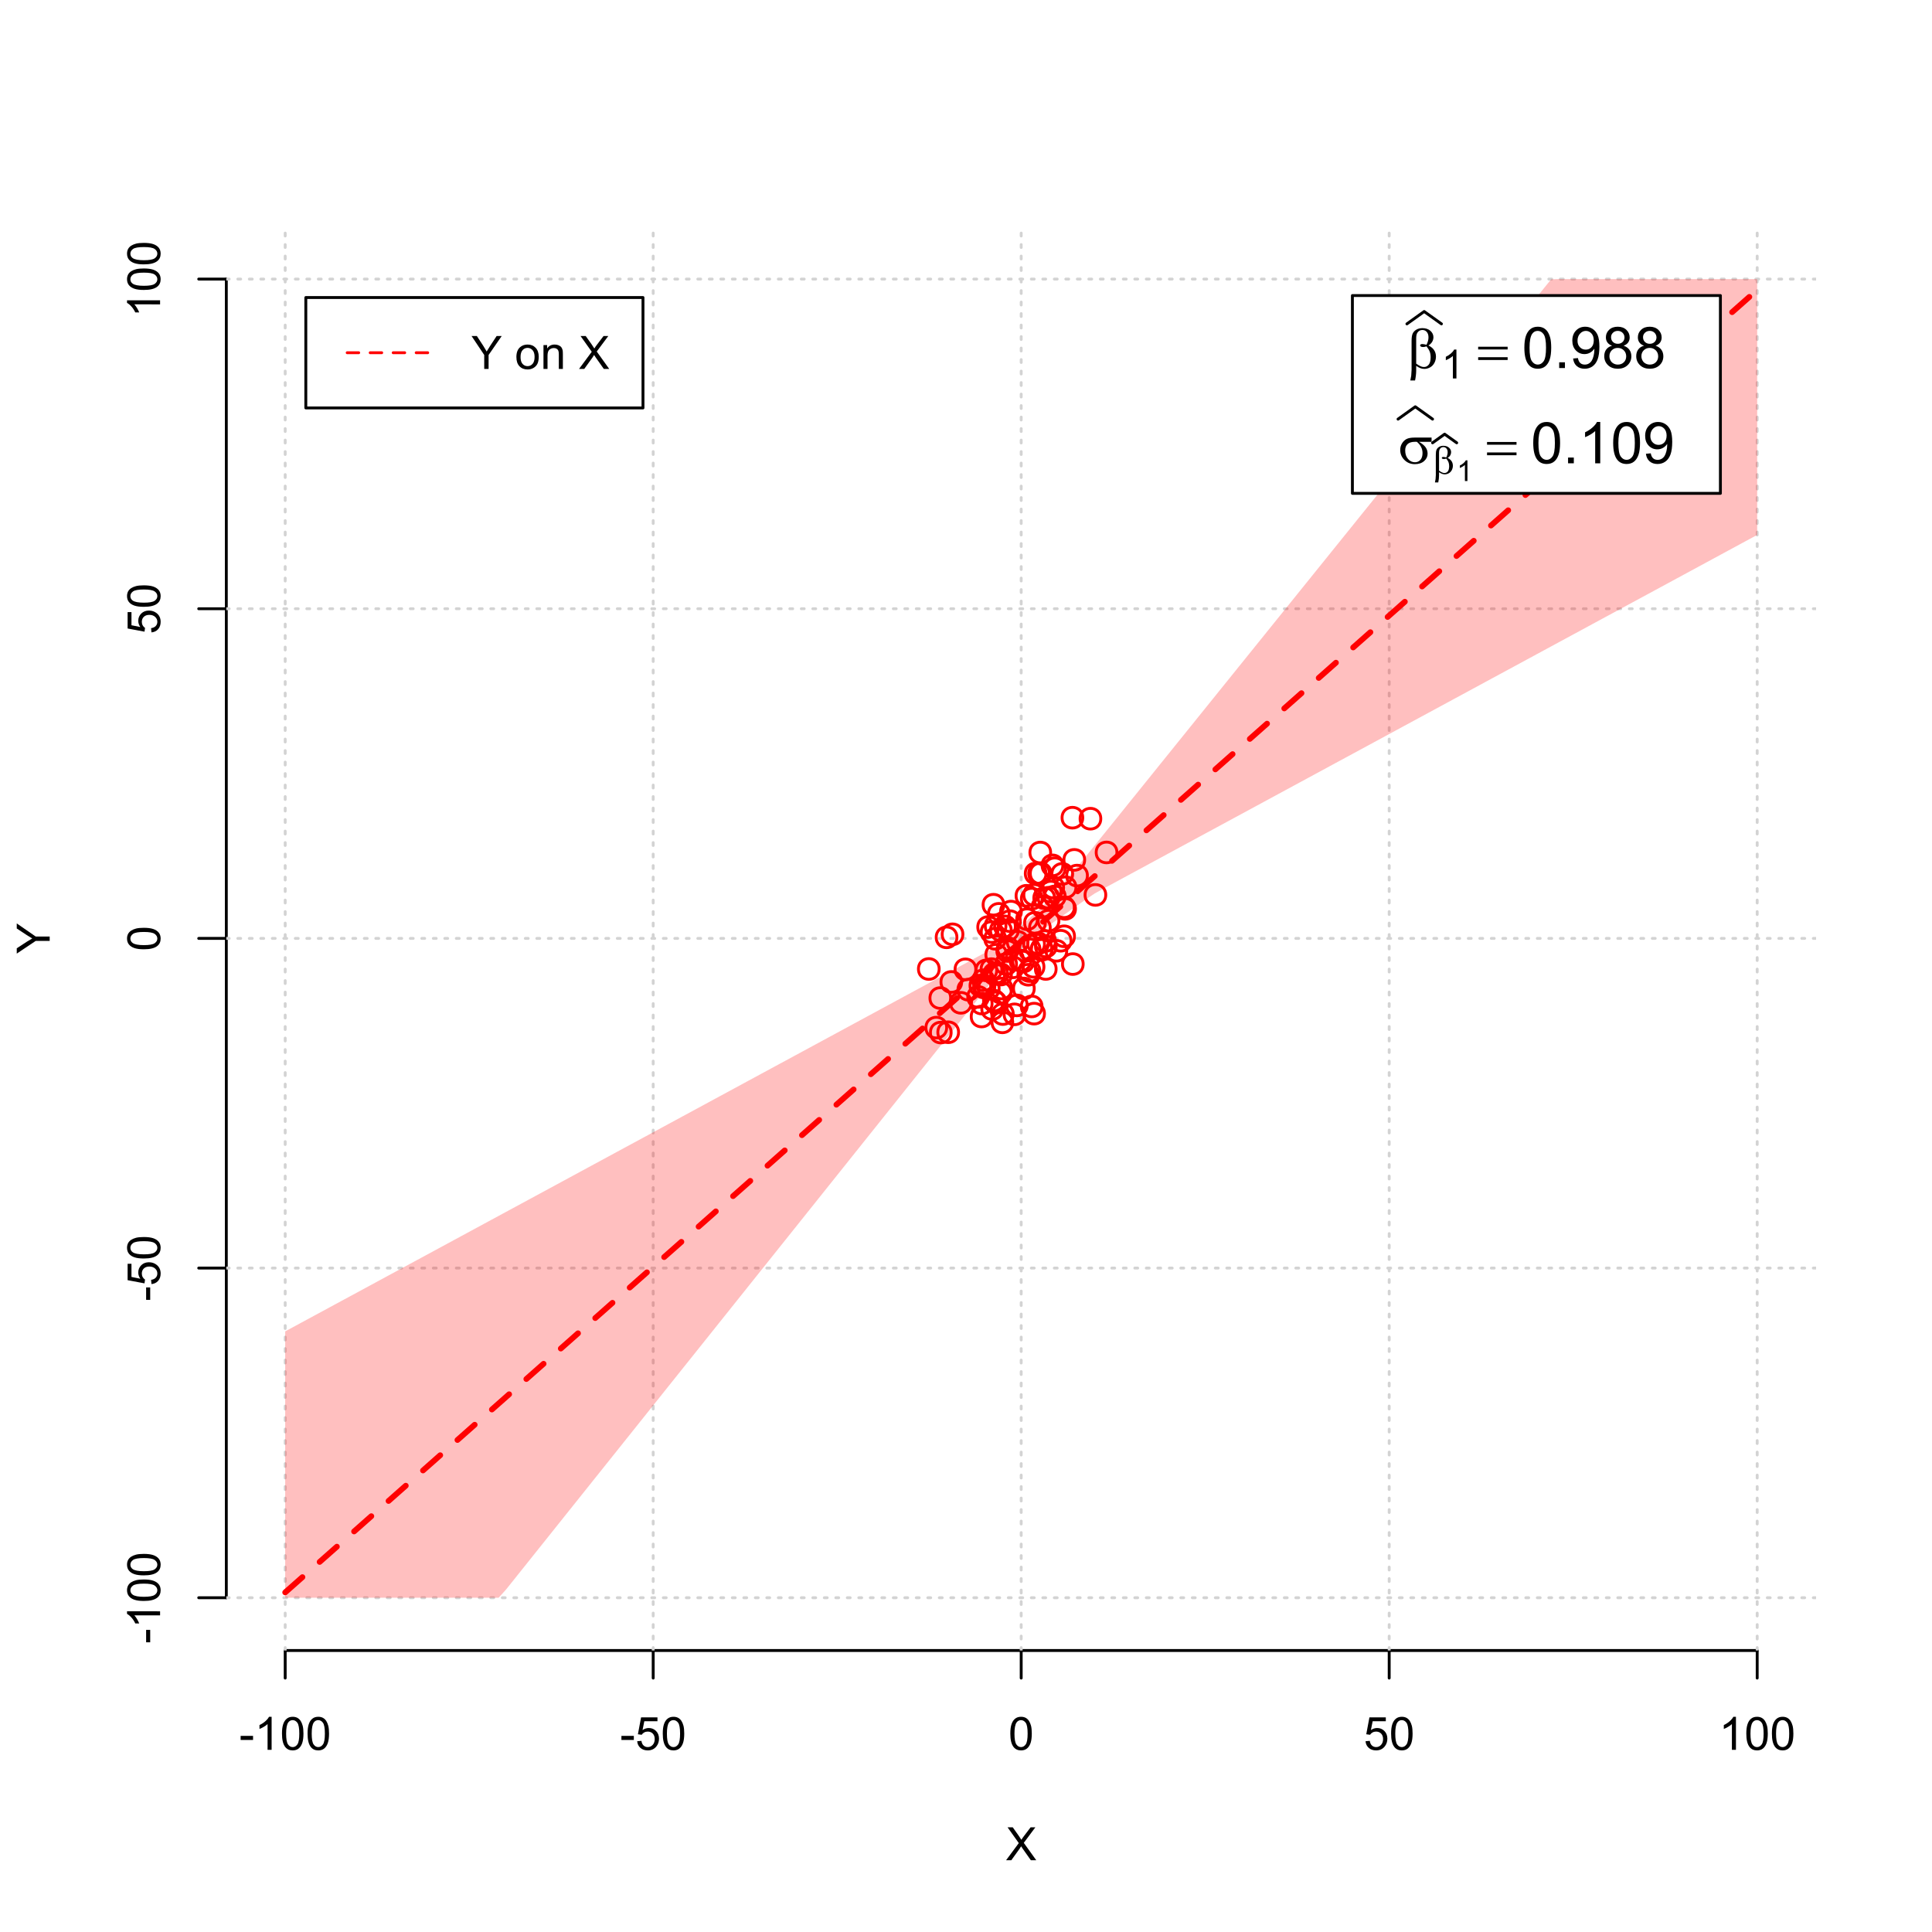 <?xml version="1.0" encoding="UTF-8"?>
<svg xmlns="http://www.w3.org/2000/svg" xmlns:xlink="http://www.w3.org/1999/xlink" width="504pt" height="504pt" viewBox="0 0 504 504" version="1.1">
<defs>
<g>
<symbol overflow="visible" id="glyph0-0">
<path style="stroke:none;" d="M 1.5 0 L 1.5 -7.5 L 7.5 -7.5 L 7.5 0 Z M 1.688 -0.188 L 7.312 -0.188 L 7.312 -7.312 L 1.688 -7.312 Z M 1.688 -0.188 "/>
</symbol>
<symbol overflow="visible" id="glyph0-1">
<path style="stroke:none;" d="M 0.055 0 L 3.375 -4.477 L 0.445 -8.59 L 1.797 -8.59 L 3.359 -6.387 C 3.68 -5.93 3.91 -5.578 4.047 -5.332 C 4.238 -5.645 4.465 -5.969 4.727 -6.312 L 6.457 -8.59 L 7.695 -8.59 L 4.676 -4.539 L 7.93 0 L 6.523 0 L 4.359 -3.062 C 4.238 -3.238 4.113 -3.43 3.984 -3.641 C 3.789 -3.324 3.652 -3.109 3.574 -2.992 L 1.418 0 Z M 0.055 0 "/>
</symbol>
<symbol overflow="visible" id="glyph0-2">
<path style="stroke:none;" d="M 0.383 -2.578 L 0.383 -3.641 L 3.621 -3.641 L 3.621 -2.578 Z M 0.383 -2.578 "/>
</symbol>
<symbol overflow="visible" id="glyph0-3">
<path style="stroke:none;" d="M 4.469 0 L 3.414 0 L 3.414 -6.719 C 3.16 -6.477 2.828 -6.234 2.414 -5.996 C 2 -5.75 1.629 -5.57 1.305 -5.449 L 1.305 -6.469 C 1.895 -6.742 2.41 -7.078 2.852 -7.477 C 3.293 -7.871 3.605 -8.254 3.789 -8.625 L 4.469 -8.625 Z M 4.469 0 "/>
</symbol>
<symbol overflow="visible" id="glyph0-4">
<path style="stroke:none;" d="M 0.5 -4.234 C 0.496 -5.246 0.602 -6.062 0.812 -6.688 C 1.02 -7.305 1.328 -7.785 1.742 -8.121 C 2.148 -8.457 2.668 -8.625 3.297 -8.625 C 3.758 -8.625 4.164 -8.531 4.512 -8.348 C 4.855 -8.16 5.141 -7.891 5.371 -7.543 C 5.594 -7.191 5.773 -6.766 5.906 -6.266 C 6.035 -5.762 6.098 -5.086 6.102 -4.234 C 6.098 -3.227 5.996 -2.414 5.789 -1.797 C 5.578 -1.176 5.266 -0.695 4.859 -0.359 C 4.445 -0.02 3.926 0.145 3.297 0.148 C 2.465 0.145 1.816 -0.148 1.348 -0.742 C 0.781 -1.457 0.496 -2.621 0.5 -4.234 Z M 1.582 -4.234 C 1.582 -2.824 1.746 -1.887 2.074 -1.418 C 2.402 -0.949 2.809 -0.715 3.297 -0.719 C 3.777 -0.715 4.184 -0.949 4.52 -1.422 C 4.848 -1.887 5.016 -2.824 5.016 -4.234 C 5.016 -5.648 4.848 -6.59 4.52 -7.055 C 4.184 -7.516 3.773 -7.746 3.289 -7.75 C 2.801 -7.746 2.414 -7.543 2.125 -7.137 C 1.762 -6.613 1.582 -5.645 1.582 -4.234 Z M 1.582 -4.234 "/>
</symbol>
<symbol overflow="visible" id="glyph0-5">
<path style="stroke:none;" d="M 0.5 -2.25 L 1.605 -2.344 C 1.684 -1.805 1.871 -1.398 2.176 -1.125 C 2.473 -0.852 2.836 -0.715 3.258 -0.719 C 3.766 -0.715 4.195 -0.906 4.547 -1.293 C 4.898 -1.672 5.074 -2.18 5.074 -2.82 C 5.074 -3.414 4.902 -3.891 4.566 -4.242 C 4.227 -4.59 3.785 -4.762 3.242 -4.766 C 2.898 -4.762 2.594 -4.684 2.32 -4.531 C 2.047 -4.375 1.832 -4.176 1.676 -3.93 L 0.688 -4.062 L 1.516 -8.473 L 5.789 -8.473 L 5.789 -7.465 L 2.359 -7.465 L 1.898 -5.156 C 2.414 -5.516 2.953 -5.695 3.523 -5.695 C 4.27 -5.695 4.902 -5.434 5.422 -4.914 C 5.934 -4.395 6.191 -3.727 6.195 -2.914 C 6.191 -2.133 5.965 -1.461 5.516 -0.898 C 4.961 -0.199 4.211 0.145 3.258 0.148 C 2.477 0.145 1.836 -0.07 1.344 -0.508 C 0.844 -0.941 0.562 -1.523 0.5 -2.25 Z M 0.5 -2.25 "/>
</symbol>
<symbol overflow="visible" id="glyph0-6">
<path style="stroke:none;" d="M 3.344 0 L 3.344 -3.641 L 0.035 -8.59 L 1.418 -8.59 L 3.109 -6 C 3.418 -5.516 3.711 -5.031 3.984 -4.547 C 4.242 -4.992 4.555 -5.496 4.922 -6.062 L 6.586 -8.59 L 7.91 -8.59 L 4.484 -3.641 L 4.484 0 Z M 3.344 0 "/>
</symbol>
<symbol overflow="visible" id="glyph0-7">
<path style="stroke:none;" d=""/>
</symbol>
<symbol overflow="visible" id="glyph0-8">
<path style="stroke:none;" d="M 0.398 -3.109 C 0.398 -4.262 0.719 -5.117 1.359 -5.672 C 1.895 -6.133 2.547 -6.363 3.316 -6.363 C 4.172 -6.363 4.871 -6.082 5.414 -5.52 C 5.953 -4.957 6.223 -4.184 6.227 -3.199 C 6.223 -2.398 6.102 -1.766 5.867 -1.309 C 5.625 -0.848 5.277 -0.492 4.82 -0.238 C 4.359 0.016 3.859 0.141 3.316 0.141 C 2.441 0.141 1.734 -0.137 1.203 -0.695 C 0.664 -1.254 0.398 -2.059 0.398 -3.109 Z M 1.484 -3.109 C 1.48 -2.309 1.656 -1.711 2.004 -1.32 C 2.348 -0.922 2.785 -0.727 3.316 -0.727 C 3.84 -0.727 4.273 -0.926 4.621 -1.324 C 4.969 -1.723 5.145 -2.328 5.145 -3.148 C 5.145 -3.914 4.969 -4.496 4.617 -4.895 C 4.266 -5.289 3.832 -5.488 3.316 -5.492 C 2.785 -5.488 2.348 -5.293 2.004 -4.898 C 1.656 -4.5 1.48 -3.902 1.484 -3.109 Z M 1.484 -3.109 "/>
</symbol>
<symbol overflow="visible" id="glyph0-9">
<path style="stroke:none;" d="M 0.789 0 L 0.789 -6.223 L 1.742 -6.223 L 1.742 -5.336 C 2.195 -6.02 2.855 -6.363 3.719 -6.363 C 4.09 -6.363 4.434 -6.293 4.754 -6.16 C 5.066 -6.023 5.305 -5.848 5.461 -5.633 C 5.617 -5.41 5.727 -5.152 5.789 -4.852 C 5.828 -4.656 5.848 -4.312 5.848 -3.828 L 5.848 0 L 4.793 0 L 4.793 -3.785 C 4.793 -4.215 4.75 -4.535 4.668 -4.75 C 4.586 -4.961 4.441 -5.129 4.234 -5.258 C 4.023 -5.383 3.777 -5.449 3.5 -5.449 C 3.047 -5.449 2.66 -5.305 2.332 -5.02 C 2.004 -4.734 1.84 -4.195 1.844 -3.398 L 1.844 0 Z M 0.789 0 "/>
</symbol>
<symbol overflow="visible" id="glyph1-0">
<path style="stroke:none;" d="M 0 -1.5 L -7.5 -1.5 L -7.5 -7.5 L 0 -7.5 Z M -0.188 -1.688 L -0.188 -7.312 L -7.312 -7.312 L -7.312 -1.688 Z M -0.188 -1.688 "/>
</symbol>
<symbol overflow="visible" id="glyph1-1">
<path style="stroke:none;" d="M 0 -3.344 L -3.641 -3.348 L -8.59 -0.035 L -8.59 -1.418 L -6 -3.113 C -5.516 -3.422 -5.031 -3.715 -4.547 -3.984 C -4.992 -4.242 -5.496 -4.555 -6.062 -4.922 L -8.59 -6.586 L -8.59 -7.91 L -3.637 -4.484 L 0 -4.484 Z M 0 -3.344 "/>
</symbol>
<symbol overflow="visible" id="glyph1-2">
<path style="stroke:none;" d="M -2.578 -0.383 L -3.641 -0.383 L -3.641 -3.621 L -2.578 -3.621 Z M -2.578 -0.383 "/>
</symbol>
<symbol overflow="visible" id="glyph1-3">
<path style="stroke:none;" d="M 0 -4.469 L 0 -3.414 L -6.719 -3.418 C -6.477 -3.16 -6.234 -2.828 -5.996 -2.418 C -5.75 -2.004 -5.57 -1.633 -5.449 -1.309 L -6.469 -1.309 C -6.742 -1.895 -7.078 -2.41 -7.477 -2.852 C -7.871 -3.293 -8.254 -3.605 -8.625 -3.793 L -8.625 -4.473 Z M 0 -4.469 "/>
</symbol>
<symbol overflow="visible" id="glyph1-4">
<path style="stroke:none;" d="M -4.234 -0.5 C -5.246 -0.496 -6.062 -0.602 -6.688 -0.812 C -7.305 -1.02 -7.785 -1.328 -8.121 -1.742 C -8.457 -2.152 -8.625 -2.672 -8.625 -3.301 C -8.625 -3.758 -8.531 -4.164 -8.348 -4.512 C -8.16 -4.859 -7.891 -5.145 -7.543 -5.371 C -7.191 -5.594 -6.766 -5.773 -6.266 -5.906 C -5.762 -6.035 -5.086 -6.098 -4.234 -6.102 C -3.223 -6.098 -2.41 -5.996 -1.793 -5.789 C -1.176 -5.578 -0.695 -5.266 -0.359 -4.859 C -0.02 -4.445 0.145 -3.926 0.148 -3.297 C 0.145 -2.465 -0.148 -1.816 -0.742 -1.348 C -1.457 -0.781 -2.621 -0.496 -4.234 -0.5 Z M -4.234 -1.582 C -2.824 -1.582 -1.887 -1.746 -1.418 -2.074 C -0.949 -2.402 -0.715 -2.809 -0.719 -3.297 C -0.715 -3.777 -0.949 -4.184 -1.422 -4.52 C -1.887 -4.848 -2.824 -5.016 -4.234 -5.016 C -5.648 -5.016 -6.59 -4.848 -7.055 -4.52 C -7.516 -4.188 -7.746 -3.777 -7.75 -3.289 C -7.746 -2.801 -7.543 -2.414 -7.137 -2.129 C -6.613 -1.762 -5.645 -1.582 -4.234 -1.582 Z M -4.234 -1.582 "/>
</symbol>
<symbol overflow="visible" id="glyph1-5">
<path style="stroke:none;" d="M -2.25 -0.5 L -2.344 -1.605 C -1.805 -1.684 -1.398 -1.871 -1.125 -2.176 C -0.852 -2.473 -0.715 -2.836 -0.719 -3.258 C -0.715 -3.766 -0.906 -4.195 -1.293 -4.547 C -1.672 -4.898 -2.18 -5.074 -2.816 -5.074 C -3.414 -5.074 -3.891 -4.902 -4.242 -4.566 C -4.59 -4.227 -4.762 -3.785 -4.766 -3.242 C -4.762 -2.898 -4.684 -2.594 -4.531 -2.32 C -4.375 -2.047 -4.176 -1.832 -3.93 -1.676 L -4.062 -0.688 L -8.473 -1.52 L -8.473 -5.789 L -7.465 -5.789 L -7.465 -2.363 L -5.156 -1.898 C -5.516 -2.414 -5.695 -2.953 -5.695 -3.523 C -5.695 -4.27 -5.434 -4.902 -4.914 -5.422 C -4.395 -5.934 -3.727 -6.191 -2.91 -6.195 C -2.133 -6.191 -1.461 -5.965 -0.895 -5.516 C -0.199 -4.961 0.145 -4.211 0.148 -3.258 C 0.145 -2.477 -0.07 -1.836 -0.508 -1.344 C -0.941 -0.848 -1.523 -0.566 -2.25 -0.5 Z M -2.25 -0.5 "/>
</symbol>
<symbol overflow="visible" id="glyph2-0">
<path style="stroke:none;" d="M 0.754 0 L 0.754 -9.375 L 8.254 -9.375 L 8.254 0 Z M 0.988 -0.234 L 8.02 -0.234 L 8.02 -9.141 L 0.988 -9.141 Z M 0.988 -0.234 "/>
</symbol>
<symbol overflow="visible" id="glyph2-1">
<path style="stroke:none;" d="M 2.418 -0.57 L 2.418 0.668 C 2.414 1.457 2.316 2.312 2.125 3.238 L 0.887 3.238 C 1.016 2.629 1.094 2.215 1.121 2 C 1.18 1.312 1.211 0.812 1.215 0.5 L 1.215 -6.988 C 1.211 -7.859 1.297 -8.508 1.473 -8.93 C 1.645 -9.352 1.957 -9.703 2.41 -9.988 C 2.859 -10.27 3.402 -10.41 4.035 -10.414 C 4.906 -10.41 5.605 -10.176 6.129 -9.711 C 6.652 -9.238 6.914 -8.684 6.914 -8.043 C 6.914 -7.625 6.805 -7.23 6.594 -6.855 C 6.379 -6.48 6.051 -6.156 5.609 -5.891 C 6.914 -5.262 7.57 -4.289 7.574 -2.973 C 7.57 -2.383 7.434 -1.836 7.164 -1.332 C 6.887 -0.82 6.512 -0.434 6.035 -0.172 C 5.555 0.094 5.059 0.223 4.555 0.227 C 4.227 0.223 3.906 0.168 3.586 0.059 C 3.266 -0.051 2.875 -0.258 2.418 -0.57 Z M 2.418 -1.148 C 2.891 -0.816 3.305 -0.578 3.656 -0.434 C 3.918 -0.324 4.18 -0.27 4.445 -0.27 C 4.938 -0.27 5.352 -0.473 5.688 -0.879 C 6.02 -1.285 6.188 -1.93 6.188 -2.82 C 6.188 -3.375 6.105 -3.863 5.949 -4.281 C 5.785 -4.695 5.508 -5.152 5.113 -5.656 C 4.773 -5.539 4.484 -5.484 4.242 -5.484 C 3.945 -5.484 3.738 -5.527 3.621 -5.617 C 3.5 -5.703 3.438 -5.797 3.441 -5.902 C 3.438 -5.992 3.484 -6.078 3.578 -6.152 C 3.668 -6.223 3.816 -6.258 4.027 -6.262 C 4.262 -6.258 4.625 -6.195 5.113 -6.07 C 5.453 -6.75 5.625 -7.391 5.625 -8 C 5.625 -8.609 5.473 -9.086 5.172 -9.426 C 4.867 -9.758 4.492 -9.926 4.043 -9.93 C 3.477 -9.926 3.035 -9.688 2.727 -9.215 C 2.516 -8.895 2.414 -8.383 2.418 -7.684 Z M 2.418 -1.148 "/>
</symbol>
<symbol overflow="visible" id="glyph2-2">
<path style="stroke:none;" d="M 0.27 -5.559 L 7.961 -5.559 L 7.961 -4.848 L 0.27 -4.848 Z M 0.27 -2.828 L 7.961 -2.828 L 7.961 -2.102 L 0.27 -2.102 Z M 0.27 -2.828 "/>
</symbol>
<symbol overflow="visible" id="glyph2-3">
<path style="stroke:none;" d="M 8.746 -5.602 L 5.465 -5.602 C 6.199 -5.191 6.758 -4.734 7.141 -4.238 C 7.52 -3.738 7.711 -3.164 7.711 -2.512 C 7.711 -1.758 7.406 -1.113 6.801 -0.578 C 6.195 -0.043 5.387 0.223 4.371 0.227 C 3.301 0.223 2.398 -0.137 1.668 -0.863 C 0.934 -1.59 0.566 -2.469 0.57 -3.5 C 0.566 -4.117 0.723 -4.68 1.031 -5.184 C 1.336 -5.688 1.723 -6.066 2.199 -6.324 C 2.668 -6.578 3.391 -6.707 4.367 -6.711 L 8.746 -6.711 Z M 4.914 -5.602 C 4.707 -5.605 4.551 -5.605 4.445 -5.609 C 3.566 -5.605 2.918 -5.41 2.5 -5.023 C 2.074 -4.629 1.863 -4.078 1.867 -3.367 C 1.863 -2.434 2.113 -1.684 2.621 -1.117 C 3.121 -0.551 3.719 -0.27 4.41 -0.27 C 4.984 -0.27 5.457 -0.473 5.828 -0.887 C 6.199 -1.297 6.387 -1.895 6.387 -2.672 C 6.387 -3.797 5.895 -4.773 4.914 -5.602 Z M 4.914 -5.602 "/>
</symbol>
<symbol overflow="visible" id="glyph3-0">
<path style="stroke:none;" d="M 1.312 0 L 1.312 -6.562 L 6.562 -6.562 L 6.562 0 Z M 1.477 -0.164 L 6.398 -0.164 L 6.398 -6.398 L 1.477 -6.398 Z M 1.477 -0.164 "/>
</symbol>
<symbol overflow="visible" id="glyph3-1">
<path style="stroke:none;" d="M 3.91 0 L 2.988 0 L 2.988 -5.879 C 2.766 -5.664 2.473 -5.453 2.113 -5.242 C 1.75 -5.027 1.426 -4.871 1.145 -4.77 L 1.145 -5.66 C 1.656 -5.902 2.109 -6.195 2.496 -6.539 C 2.883 -6.883 3.156 -7.219 3.316 -7.547 L 3.91 -7.547 Z M 3.91 0 "/>
</symbol>
<symbol overflow="visible" id="glyph4-0">
<path style="stroke:none;" d="M 1.875 0 L 1.875 -9.375 L 9.375 -9.375 L 9.375 0 Z M 2.109 -0.234 L 9.141 -0.234 L 9.141 -9.141 L 2.109 -9.141 Z M 2.109 -0.234 "/>
</symbol>
<symbol overflow="visible" id="glyph4-1">
<path style="stroke:none;" d="M 0.621 -5.297 C 0.621 -6.562 0.75 -7.582 1.012 -8.359 C 1.273 -9.133 1.664 -9.73 2.18 -10.152 C 2.695 -10.57 3.344 -10.781 4.125 -10.781 C 4.699 -10.781 5.203 -10.664 5.641 -10.434 C 6.074 -10.199 6.434 -9.863 6.715 -9.43 C 6.996 -8.988 7.219 -8.457 7.383 -7.832 C 7.543 -7.203 7.621 -6.359 7.625 -5.297 C 7.621 -4.035 7.492 -3.016 7.234 -2.246 C 6.973 -1.469 6.586 -0.871 6.074 -0.449 C 5.559 -0.027 4.91 0.18 4.125 0.184 C 3.086 0.18 2.27 -0.188 1.684 -0.93 C 0.973 -1.82 0.621 -3.277 0.621 -5.297 Z M 1.977 -5.297 C 1.973 -3.531 2.18 -2.355 2.594 -1.777 C 3.004 -1.191 3.516 -0.902 4.125 -0.902 C 4.727 -0.902 5.234 -1.195 5.648 -1.781 C 6.062 -2.367 6.27 -3.539 6.27 -5.297 C 6.27 -7.062 6.062 -8.234 5.648 -8.816 C 5.234 -9.398 4.719 -9.691 4.109 -9.691 C 3.5 -9.691 3.02 -9.434 2.66 -8.922 C 2.203 -8.262 1.973 -7.055 1.977 -5.297 Z M 1.977 -5.297 "/>
</symbol>
<symbol overflow="visible" id="glyph4-2">
<path style="stroke:none;" d="M 1.363 0 L 1.363 -1.5 L 2.863 -1.5 L 2.863 0 Z M 1.363 0 "/>
</symbol>
<symbol overflow="visible" id="glyph4-3">
<path style="stroke:none;" d="M 0.82 -2.484 L 2.086 -2.602 C 2.195 -2.004 2.398 -1.57 2.703 -1.305 C 3 -1.035 3.391 -0.902 3.867 -0.902 C 4.273 -0.902 4.629 -0.992 4.934 -1.18 C 5.238 -1.359 5.488 -1.609 5.684 -1.922 C 5.879 -2.23 6.039 -2.648 6.172 -3.176 C 6.301 -3.703 6.367 -4.238 6.371 -4.789 C 6.367 -4.844 6.367 -4.934 6.363 -5.055 C 6.098 -4.629 5.738 -4.289 5.285 -4.031 C 4.828 -3.77 4.332 -3.637 3.801 -3.641 C 2.91 -3.637 2.156 -3.961 1.543 -4.605 C 0.926 -5.25 0.621 -6.098 0.621 -7.156 C 0.621 -8.242 0.941 -9.121 1.582 -9.785 C 2.223 -10.449 3.027 -10.781 4 -10.781 C 4.695 -10.781 5.332 -10.59 5.914 -10.215 C 6.488 -9.836 6.93 -9.301 7.23 -8.609 C 7.531 -7.91 7.68 -6.906 7.684 -5.59 C 7.68 -4.215 7.531 -3.121 7.234 -2.309 C 6.934 -1.496 6.492 -0.875 5.906 -0.453 C 5.316 -0.027 4.625 0.18 3.836 0.184 C 2.996 0.18 2.309 -0.051 1.777 -0.516 C 1.242 -0.98 0.926 -1.637 0.82 -2.484 Z M 6.219 -7.223 C 6.215 -7.977 6.016 -8.578 5.613 -9.023 C 5.207 -9.469 4.723 -9.691 4.16 -9.691 C 3.574 -9.691 3.062 -9.449 2.629 -8.973 C 2.191 -8.488 1.973 -7.871 1.977 -7.113 C 1.973 -6.426 2.18 -5.867 2.594 -5.445 C 3.004 -5.016 3.516 -4.805 4.125 -4.805 C 4.734 -4.805 5.234 -5.016 5.629 -5.445 C 6.02 -5.867 6.215 -6.461 6.219 -7.223 Z M 6.219 -7.223 "/>
</symbol>
<symbol overflow="visible" id="glyph4-4">
<path style="stroke:none;" d="M 2.652 -5.824 C 2.102 -6.023 1.695 -6.309 1.434 -6.68 C 1.168 -7.047 1.035 -7.488 1.039 -8.012 C 1.035 -8.789 1.316 -9.445 1.883 -9.98 C 2.441 -10.512 3.191 -10.781 4.125 -10.781 C 5.062 -10.781 5.816 -10.508 6.387 -9.965 C 6.957 -9.418 7.242 -8.754 7.242 -7.977 C 7.242 -7.477 7.109 -7.043 6.852 -6.676 C 6.586 -6.305 6.191 -6.023 5.66 -5.824 C 6.316 -5.605 6.816 -5.258 7.164 -4.781 C 7.508 -4.305 7.68 -3.734 7.684 -3.07 C 7.68 -2.148 7.355 -1.375 6.707 -0.754 C 6.055 -0.129 5.199 0.18 4.145 0.184 C 3.082 0.18 2.23 -0.129 1.582 -0.758 C 0.934 -1.383 0.609 -2.168 0.609 -3.105 C 0.609 -3.801 0.785 -4.383 1.141 -4.859 C 1.492 -5.328 1.996 -5.652 2.652 -5.824 Z M 2.387 -8.055 C 2.383 -7.547 2.547 -7.133 2.875 -6.812 C 3.199 -6.488 3.625 -6.328 4.152 -6.328 C 4.656 -6.328 5.074 -6.488 5.402 -6.809 C 5.727 -7.129 5.887 -7.52 5.891 -7.984 C 5.887 -8.465 5.719 -8.871 5.387 -9.199 C 5.051 -9.527 4.637 -9.691 4.137 -9.695 C 3.633 -9.691 3.215 -9.531 2.883 -9.211 C 2.551 -8.891 2.383 -8.504 2.387 -8.055 Z M 1.961 -3.098 C 1.957 -2.719 2.047 -2.355 2.227 -2.008 C 2.406 -1.652 2.672 -1.379 3.023 -1.191 C 3.375 -0.996 3.754 -0.902 4.16 -0.902 C 4.789 -0.902 5.309 -1.102 5.719 -1.508 C 6.129 -1.91 6.332 -2.426 6.336 -3.055 C 6.332 -3.688 6.121 -4.215 5.703 -4.629 C 5.277 -5.043 4.75 -5.25 4.117 -5.25 C 3.496 -5.25 2.98 -5.043 2.574 -4.633 C 2.16 -4.223 1.957 -3.711 1.961 -3.098 Z M 1.961 -3.098 "/>
</symbol>
<symbol overflow="visible" id="glyph4-5">
<path style="stroke:none;" d="M 5.59 0 L 4.27 0 L 4.27 -8.402 C 3.949 -8.098 3.531 -7.793 3.02 -7.492 C 2.504 -7.188 2.043 -6.961 1.633 -6.812 L 1.633 -8.086 C 2.367 -8.43 3.012 -8.848 3.566 -9.344 C 4.117 -9.836 4.508 -10.316 4.738 -10.781 L 5.59 -10.781 Z M 5.59 0 "/>
</symbol>
<symbol overflow="visible" id="glyph5-0">
<path style="stroke:none;" d="M 0.527 0 L 0.527 -6.562 L 5.777 -6.562 L 5.777 0 Z M 0.691 -0.164 L 5.613 -0.164 L 5.613 -6.398 L 0.691 -6.398 Z M 0.691 -0.164 "/>
</symbol>
<symbol overflow="visible" id="glyph5-1">
<path style="stroke:none;" d="M 1.691 -0.398 L 1.691 0.465 C 1.688 1.016 1.621 1.617 1.488 2.266 L 0.621 2.266 C 0.711 1.84 0.766 1.551 0.785 1.398 C 0.828 0.918 0.848 0.566 0.852 0.348 L 0.852 -4.891 C 0.848 -5.5 0.91 -5.953 1.031 -6.25 C 1.152 -6.543 1.371 -6.789 1.688 -6.992 C 2.004 -7.188 2.383 -7.289 2.824 -7.289 C 3.434 -7.289 3.922 -7.125 4.289 -6.797 C 4.656 -6.469 4.84 -6.078 4.84 -5.629 C 4.84 -5.336 4.766 -5.059 4.617 -4.801 C 4.469 -4.535 4.238 -4.309 3.926 -4.121 C 4.84 -3.68 5.297 -3 5.301 -2.082 C 5.297 -1.668 5.199 -1.285 5.012 -0.93 C 4.816 -0.574 4.555 -0.305 4.223 -0.117 C 3.887 0.066 3.543 0.156 3.188 0.16 C 2.957 0.156 2.73 0.117 2.508 0.039 C 2.281 -0.039 2.008 -0.184 1.691 -0.398 Z M 1.691 -0.805 C 2.02 -0.57 2.309 -0.402 2.559 -0.301 C 2.742 -0.223 2.926 -0.188 3.113 -0.191 C 3.453 -0.188 3.742 -0.328 3.98 -0.617 C 4.211 -0.898 4.328 -1.352 4.332 -1.973 C 4.328 -2.359 4.273 -2.699 4.164 -2.996 C 4.051 -3.285 3.855 -3.605 3.578 -3.957 C 3.34 -3.875 3.137 -3.836 2.969 -3.84 C 2.762 -3.836 2.617 -3.867 2.535 -3.93 C 2.449 -3.988 2.406 -4.055 2.41 -4.133 C 2.406 -4.195 2.441 -4.254 2.508 -4.305 C 2.57 -4.355 2.672 -4.383 2.82 -4.383 C 2.984 -4.383 3.238 -4.336 3.578 -4.25 C 3.816 -4.719 3.938 -5.168 3.938 -5.598 C 3.938 -6.027 3.828 -6.363 3.617 -6.598 C 3.402 -6.832 3.141 -6.949 2.828 -6.953 C 2.43 -6.949 2.121 -6.781 1.906 -6.449 C 1.758 -6.227 1.688 -5.871 1.691 -5.379 Z M 1.691 -0.805 "/>
</symbol>
<symbol overflow="visible" id="glyph6-0">
<path style="stroke:none;" d="M 0.938 0 L 0.938 -4.688 L 4.688 -4.688 L 4.688 0 Z M 1.055 -0.117 L 4.57 -0.117 L 4.57 -4.57 L 1.055 -4.57 Z M 1.055 -0.117 "/>
</symbol>
<symbol overflow="visible" id="glyph6-1">
<path style="stroke:none;" d="M 2.793 0 L 2.137 0 L 2.137 -4.199 C 1.977 -4.047 1.77 -3.895 1.512 -3.746 C 1.254 -3.59 1.02 -3.477 0.816 -3.406 L 0.816 -4.043 C 1.184 -4.215 1.508 -4.422 1.781 -4.672 C 2.055 -4.914 2.25 -5.156 2.371 -5.391 L 2.793 -5.391 Z M 2.793 0 "/>
</symbol>
</g>
<clipPath id="clip1">
  <path d="M 74 59.039 L 75 59.039 L 75 430.559 L 74 430.559 Z M 74 59.039 "/>
</clipPath>
<clipPath id="clip2">
  <path d="M 170 59.039 L 171 59.039 L 171 430.559 L 170 430.559 Z M 170 59.039 "/>
</clipPath>
<clipPath id="clip3">
  <path d="M 266 59.039 L 267 59.039 L 267 430.559 L 266 430.559 Z M 266 59.039 "/>
</clipPath>
<clipPath id="clip4">
  <path d="M 362 59.039 L 363 59.039 L 363 430.559 L 362 430.559 Z M 362 59.039 "/>
</clipPath>
<clipPath id="clip5">
  <path d="M 458 59.039 L 459 59.039 L 459 430.559 L 458 430.559 Z M 458 59.039 "/>
</clipPath>
<clipPath id="clip6">
  <path d="M 59.039 416 L 473.758 416 L 473.758 418 L 59.039 418 Z M 59.039 416 "/>
</clipPath>
<clipPath id="clip7">
  <path d="M 59.039 330 L 473.758 330 L 473.758 332 L 59.039 332 Z M 59.039 330 "/>
</clipPath>
<clipPath id="clip8">
  <path d="M 59.039 244 L 473.758 244 L 473.758 246 L 59.039 246 Z M 59.039 244 "/>
</clipPath>
<clipPath id="clip9">
  <path d="M 59.039 158 L 473.758 158 L 473.758 160 L 59.039 160 Z M 59.039 158 "/>
</clipPath>
<clipPath id="clip10">
  <path d="M 59.039 72 L 473.758 72 L 473.758 74 L 59.039 74 Z M 59.039 72 "/>
</clipPath>
</defs>
<g id="surface211">
<rect x="0" y="0" width="504" height="504" style="fill:rgb(100%,100%,100%);fill-opacity:1;stroke:none;"/>
<g style="fill:rgb(0%,0%,0%);fill-opacity:1;">
  <use xlink:href="#glyph0-1" x="262.398" y="485.281"/>
</g>
<g style="fill:rgb(0%,0%,0%);fill-opacity:1;">
  <use xlink:href="#glyph1-1" x="12.961" y="248.801"/>
</g>
<path style="fill:none;stroke-width:0.75;stroke-linecap:round;stroke-linejoin:round;stroke:rgb(0%,0%,0%);stroke-opacity:1;stroke-miterlimit:10;" d="M 74.398 430.559 L 458.398 430.559 "/>
<path style="fill:none;stroke-width:0.75;stroke-linecap:round;stroke-linejoin:round;stroke:rgb(0%,0%,0%);stroke-opacity:1;stroke-miterlimit:10;" d="M 74.398 430.559 L 74.398 437.762 "/>
<path style="fill:none;stroke-width:0.75;stroke-linecap:round;stroke-linejoin:round;stroke:rgb(0%,0%,0%);stroke-opacity:1;stroke-miterlimit:10;" d="M 170.398 430.559 L 170.398 437.762 "/>
<path style="fill:none;stroke-width:0.75;stroke-linecap:round;stroke-linejoin:round;stroke:rgb(0%,0%,0%);stroke-opacity:1;stroke-miterlimit:10;" d="M 266.398 430.559 L 266.398 437.762 "/>
<path style="fill:none;stroke-width:0.75;stroke-linecap:round;stroke-linejoin:round;stroke:rgb(0%,0%,0%);stroke-opacity:1;stroke-miterlimit:10;" d="M 362.398 430.559 L 362.398 437.762 "/>
<path style="fill:none;stroke-width:0.75;stroke-linecap:round;stroke-linejoin:round;stroke:rgb(0%,0%,0%);stroke-opacity:1;stroke-miterlimit:10;" d="M 458.398 430.559 L 458.398 437.762 "/>
<g style="fill:rgb(0%,0%,0%);fill-opacity:1;">
  <use xlink:href="#glyph0-2" x="62.391" y="456.48"/>
  <use xlink:href="#glyph0-3" x="66.387" y="456.48"/>
  <use xlink:href="#glyph0-4" x="73.061" y="456.48"/>
  <use xlink:href="#glyph0-4" x="79.734" y="456.48"/>
</g>
<g style="fill:rgb(0%,0%,0%);fill-opacity:1;">
  <use xlink:href="#glyph0-2" x="161.727" y="456.48"/>
  <use xlink:href="#glyph0-5" x="165.723" y="456.48"/>
  <use xlink:href="#glyph0-4" x="172.396" y="456.48"/>
</g>
<g style="fill:rgb(0%,0%,0%);fill-opacity:1;">
  <use xlink:href="#glyph0-4" x="263.062" y="456.48"/>
</g>
<g style="fill:rgb(0%,0%,0%);fill-opacity:1;">
  <use xlink:href="#glyph0-5" x="355.727" y="456.48"/>
  <use xlink:href="#glyph0-4" x="362.4" y="456.48"/>
</g>
<g style="fill:rgb(0%,0%,0%);fill-opacity:1;">
  <use xlink:href="#glyph0-3" x="448.387" y="456.48"/>
  <use xlink:href="#glyph0-4" x="455.061" y="456.48"/>
  <use xlink:href="#glyph0-4" x="461.734" y="456.48"/>
</g>
<path style="fill:none;stroke-width:0.75;stroke-linecap:round;stroke-linejoin:round;stroke:rgb(0%,0%,0%);stroke-opacity:1;stroke-miterlimit:10;" d="M 59.039 416.801 L 59.039 72.801 "/>
<path style="fill:none;stroke-width:0.75;stroke-linecap:round;stroke-linejoin:round;stroke:rgb(0%,0%,0%);stroke-opacity:1;stroke-miterlimit:10;" d="M 59.039 416.801 L 51.84 416.801 "/>
<path style="fill:none;stroke-width:0.75;stroke-linecap:round;stroke-linejoin:round;stroke:rgb(0%,0%,0%);stroke-opacity:1;stroke-miterlimit:10;" d="M 59.039 330.801 L 51.84 330.801 "/>
<path style="fill:none;stroke-width:0.75;stroke-linecap:round;stroke-linejoin:round;stroke:rgb(0%,0%,0%);stroke-opacity:1;stroke-miterlimit:10;" d="M 59.039 244.801 L 51.84 244.801 "/>
<path style="fill:none;stroke-width:0.75;stroke-linecap:round;stroke-linejoin:round;stroke:rgb(0%,0%,0%);stroke-opacity:1;stroke-miterlimit:10;" d="M 59.039 158.801 L 51.84 158.801 "/>
<path style="fill:none;stroke-width:0.75;stroke-linecap:round;stroke-linejoin:round;stroke:rgb(0%,0%,0%);stroke-opacity:1;stroke-miterlimit:10;" d="M 59.039 72.801 L 51.84 72.801 "/>
<g style="fill:rgb(0%,0%,0%);fill-opacity:1;">
  <use xlink:href="#glyph1-2" x="41.762" y="428.809"/>
  <use xlink:href="#glyph1-3" x="41.762" y="424.812"/>
  <use xlink:href="#glyph1-4" x="41.762" y="418.139"/>
  <use xlink:href="#glyph1-4" x="41.762" y="411.465"/>
</g>
<g style="fill:rgb(0%,0%,0%);fill-opacity:1;">
  <use xlink:href="#glyph1-2" x="41.762" y="339.473"/>
  <use xlink:href="#glyph1-5" x="41.762" y="335.477"/>
  <use xlink:href="#glyph1-4" x="41.762" y="328.803"/>
</g>
<g style="fill:rgb(0%,0%,0%);fill-opacity:1;">
  <use xlink:href="#glyph1-4" x="41.762" y="248.137"/>
</g>
<g style="fill:rgb(0%,0%,0%);fill-opacity:1;">
  <use xlink:href="#glyph1-5" x="41.762" y="165.473"/>
  <use xlink:href="#glyph1-4" x="41.762" y="158.799"/>
</g>
<g style="fill:rgb(0%,0%,0%);fill-opacity:1;">
  <use xlink:href="#glyph1-3" x="41.762" y="82.812"/>
  <use xlink:href="#glyph1-4" x="41.762" y="76.139"/>
  <use xlink:href="#glyph1-4" x="41.762" y="69.465"/>
</g>
<g clip-path="url(#clip1)" clip-rule="nonzero">
<path style="fill:none;stroke-width:0.75;stroke-linecap:round;stroke-linejoin:round;stroke:rgb(82.745%,82.745%,82.745%);stroke-opacity:1;stroke-dasharray:0.75,2.25;stroke-miterlimit:10;" d="M 74.398 430.559 L 74.398 59.039 "/>
</g>
<g clip-path="url(#clip2)" clip-rule="nonzero">
<path style="fill:none;stroke-width:0.75;stroke-linecap:round;stroke-linejoin:round;stroke:rgb(82.745%,82.745%,82.745%);stroke-opacity:1;stroke-dasharray:0.75,2.25;stroke-miterlimit:10;" d="M 170.398 430.559 L 170.398 59.039 "/>
</g>
<g clip-path="url(#clip3)" clip-rule="nonzero">
<path style="fill:none;stroke-width:0.75;stroke-linecap:round;stroke-linejoin:round;stroke:rgb(82.745%,82.745%,82.745%);stroke-opacity:1;stroke-dasharray:0.75,2.25;stroke-miterlimit:10;" d="M 266.398 430.559 L 266.398 59.039 "/>
</g>
<g clip-path="url(#clip4)" clip-rule="nonzero">
<path style="fill:none;stroke-width:0.75;stroke-linecap:round;stroke-linejoin:round;stroke:rgb(82.745%,82.745%,82.745%);stroke-opacity:1;stroke-dasharray:0.75,2.25;stroke-miterlimit:10;" d="M 362.398 430.559 L 362.398 59.039 "/>
</g>
<g clip-path="url(#clip5)" clip-rule="nonzero">
<path style="fill:none;stroke-width:0.75;stroke-linecap:round;stroke-linejoin:round;stroke:rgb(82.745%,82.745%,82.745%);stroke-opacity:1;stroke-dasharray:0.75,2.25;stroke-miterlimit:10;" d="M 458.398 430.559 L 458.398 59.039 "/>
</g>
<g clip-path="url(#clip6)" clip-rule="nonzero">
<path style="fill:none;stroke-width:0.75;stroke-linecap:round;stroke-linejoin:round;stroke:rgb(82.745%,82.745%,82.745%);stroke-opacity:1;stroke-dasharray:0.75,2.25;stroke-miterlimit:10;" d="M 59.039 416.801 L 473.762 416.801 "/>
</g>
<g clip-path="url(#clip7)" clip-rule="nonzero">
<path style="fill:none;stroke-width:0.75;stroke-linecap:round;stroke-linejoin:round;stroke:rgb(82.745%,82.745%,82.745%);stroke-opacity:1;stroke-dasharray:0.75,2.25;stroke-miterlimit:10;" d="M 59.039 330.801 L 473.762 330.801 "/>
</g>
<g clip-path="url(#clip8)" clip-rule="nonzero">
<path style="fill:none;stroke-width:0.75;stroke-linecap:round;stroke-linejoin:round;stroke:rgb(82.745%,82.745%,82.745%);stroke-opacity:1;stroke-dasharray:0.75,2.25;stroke-miterlimit:10;" d="M 59.039 244.801 L 473.762 244.801 "/>
</g>
<g clip-path="url(#clip9)" clip-rule="nonzero">
<path style="fill:none;stroke-width:0.75;stroke-linecap:round;stroke-linejoin:round;stroke:rgb(82.745%,82.745%,82.745%);stroke-opacity:1;stroke-dasharray:0.75,2.25;stroke-miterlimit:10;" d="M 59.039 158.801 L 473.762 158.801 "/>
</g>
<g clip-path="url(#clip10)" clip-rule="nonzero">
<path style="fill:none;stroke-width:0.75;stroke-linecap:round;stroke-linejoin:round;stroke:rgb(82.745%,82.745%,82.745%);stroke-opacity:1;stroke-dasharray:0.75,2.25;stroke-miterlimit:10;" d="M 59.039 72.801 L 473.762 72.801 "/>
</g>
<path style=" stroke:none;fill-rule:nonzero;fill:rgb(100%,0%,0%);fill-opacity:0.251;" d="M 74.398 416.801 L 74.398 347.316 L 76.32 346.277 L 78.238 345.238 L 80.16 344.199 L 82.078 343.16 L 85.922 341.082 L 87.84 340.043 L 89.762 339.004 L 91.68 337.969 L 93.602 336.93 L 95.52 335.891 L 97.441 334.852 L 99.359 333.812 L 101.281 332.773 L 103.199 331.734 L 105.121 330.695 L 107.039 329.656 L 108.961 328.617 L 110.879 327.578 L 112.801 326.539 L 114.719 325.5 L 116.641 324.461 L 118.559 323.422 L 120.48 322.383 L 122.398 321.344 L 124.32 320.305 L 126.238 319.266 L 128.16 318.227 L 130.078 317.191 L 133.922 315.113 L 135.84 314.074 L 137.762 313.035 L 139.68 311.996 L 141.602 310.957 L 143.52 309.918 L 145.441 308.879 L 147.359 307.84 L 149.281 306.801 L 151.199 305.762 L 153.121 304.723 L 155.039 303.684 L 156.961 302.645 L 158.879 301.605 L 160.801 300.566 L 162.719 299.527 L 164.641 298.488 L 166.559 297.453 L 168.48 296.414 L 170.398 295.375 L 172.32 294.336 L 174.238 293.297 L 176.16 292.258 L 178.078 291.219 L 181.922 289.141 L 183.84 288.102 L 185.762 287.062 L 187.68 286.023 L 189.602 284.984 L 191.52 283.945 L 193.441 282.906 L 195.359 281.867 L 197.281 280.828 L 199.199 279.789 L 201.121 278.75 L 203.039 277.711 L 204.961 276.676 L 206.879 275.637 L 208.801 274.598 L 210.719 273.559 L 212.641 272.52 L 214.559 271.48 L 216.48 270.441 L 218.398 269.402 L 220.32 268.363 L 222.238 267.324 L 224.16 266.285 L 226.078 265.246 L 229.922 263.168 L 231.84 262.129 L 233.762 261.09 L 235.68 260.051 L 237.602 259.012 L 239.52 257.973 L 241.441 256.938 L 243.359 255.898 L 245.281 254.859 L 247.199 253.82 L 249.121 252.781 L 251.039 251.742 L 252.961 250.703 L 254.879 249.664 L 256.801 248.625 L 258.719 247.586 L 260.641 246.492 L 262.559 245.148 L 264.48 243.402 L 266.398 241.605 L 268.32 239.809 L 270.238 238.012 L 272.16 236.215 L 274.078 234.27 L 277.922 229.746 L 279.84 227.48 L 281.762 225.219 L 283.68 222.895 L 285.602 220.512 L 287.52 218.129 L 289.441 215.75 L 291.359 213.367 L 293.281 210.984 L 295.199 208.605 L 297.121 206.223 L 299.039 203.844 L 300.961 201.461 L 302.879 199.078 L 304.801 196.699 L 306.719 194.316 L 308.641 191.934 L 310.559 189.555 L 312.48 187.172 L 314.398 184.793 L 316.32 182.41 L 318.238 180.027 L 320.16 177.648 L 322.078 175.266 L 324 172.883 L 325.922 170.504 L 327.84 168.121 L 329.762 165.742 L 331.68 163.359 L 333.602 160.977 L 335.52 158.598 L 337.441 156.215 L 339.359 153.832 L 341.281 151.453 L 343.199 149.07 L 345.121 146.691 L 347.039 144.309 L 348.961 141.926 L 350.879 139.547 L 352.801 137.164 L 354.719 134.781 L 356.641 132.402 L 358.559 130.02 L 360.48 127.641 L 362.398 125.258 L 364.32 122.875 L 366.238 120.496 L 368.16 118.113 L 370.078 115.73 L 372 113.352 L 373.922 110.969 L 375.84 108.59 L 377.762 106.207 L 379.68 103.824 L 381.602 101.445 L 383.52 99.062 L 385.441 96.68 L 387.359 94.301 L 389.281 91.918 L 391.199 89.539 L 393.121 87.156 L 395.039 84.773 L 396.961 82.395 L 398.879 80.012 L 400.801 77.629 L 402.719 75.25 L 404.641 72.867 L 406.559 72.801 L 458.398 72.801 L 458.398 139.543 L 456.48 140.582 L 454.559 141.621 L 452.641 142.66 L 450.719 143.699 L 448.801 144.738 L 446.879 145.777 L 444.961 146.816 L 443.039 147.855 L 441.121 148.895 L 439.199 149.934 L 437.281 150.973 L 435.359 152.012 L 433.441 153.051 L 431.52 154.09 L 429.602 155.129 L 427.68 156.168 L 425.762 157.203 L 423.84 158.242 L 421.922 159.281 L 418.078 161.359 L 416.16 162.398 L 414.238 163.438 L 412.32 164.477 L 410.398 165.516 L 408.48 166.555 L 406.559 167.594 L 404.641 168.633 L 402.719 169.672 L 400.801 170.711 L 398.879 171.75 L 396.961 172.789 L 395.039 173.828 L 393.121 174.867 L 391.199 175.906 L 389.281 176.941 L 387.359 177.98 L 385.441 179.02 L 383.52 180.059 L 381.602 181.098 L 379.68 182.137 L 377.762 183.176 L 375.84 184.215 L 373.922 185.254 L 370.078 187.332 L 368.16 188.371 L 366.238 189.41 L 364.32 190.449 L 362.398 191.488 L 360.48 192.527 L 358.559 193.566 L 356.641 194.605 L 354.719 195.645 L 352.801 196.684 L 350.879 197.719 L 348.961 198.758 L 347.039 199.797 L 345.121 200.836 L 343.199 201.875 L 341.281 202.914 L 339.359 203.953 L 337.441 204.992 L 335.52 206.031 L 333.602 207.07 L 331.68 208.109 L 329.762 209.148 L 327.84 210.188 L 325.922 211.227 L 322.078 213.305 L 320.16 214.344 L 318.238 215.383 L 316.32 216.422 L 314.398 217.457 L 312.48 218.496 L 310.559 219.535 L 308.641 220.574 L 306.719 221.613 L 304.801 222.652 L 302.879 223.691 L 300.961 224.73 L 299.039 225.77 L 297.121 226.809 L 295.199 227.848 L 293.281 228.887 L 291.359 229.926 L 289.441 230.965 L 287.52 232.004 L 285.602 233.062 L 283.68 234.344 L 281.762 235.695 L 279.84 237.051 L 277.922 238.402 L 276 239.754 L 274.078 241.109 L 272.16 242.461 L 270.238 243.941 L 268.32 245.695 L 266.398 247.5 L 264.48 249.621 L 262.559 251.746 L 260.641 253.867 L 258.719 256.098 L 256.801 258.5 L 254.879 260.902 L 252.961 263.305 L 251.039 265.707 L 249.121 268.109 L 247.199 270.512 L 245.281 272.918 L 243.359 275.32 L 241.441 277.723 L 239.52 280.125 L 237.602 282.527 L 235.68 284.93 L 233.762 287.332 L 231.84 289.734 L 229.922 292.137 L 226.078 296.941 L 224.16 299.344 L 222.238 301.746 L 220.32 304.152 L 218.398 306.555 L 216.48 308.957 L 214.559 311.359 L 212.641 313.762 L 210.719 316.164 L 208.801 318.566 L 206.879 320.969 L 204.961 323.371 L 203.039 325.773 L 201.121 328.176 L 199.199 330.578 L 197.281 332.98 L 195.359 335.387 L 193.441 337.789 L 191.52 340.191 L 189.602 342.594 L 187.68 344.996 L 185.762 347.398 L 183.84 349.801 L 181.922 352.203 L 178.078 357.008 L 176.16 359.41 L 174.238 361.812 L 172.32 364.215 L 170.398 366.617 L 168.48 369.023 L 166.559 371.426 L 164.641 373.828 L 162.719 376.23 L 160.801 378.633 L 158.879 381.035 L 156.961 383.438 L 155.039 385.84 L 153.121 388.242 L 151.199 390.645 L 149.281 393.047 L 147.359 395.449 L 145.441 397.852 L 143.52 400.258 L 141.602 402.66 L 139.68 405.062 L 137.762 407.465 L 135.84 409.867 L 133.922 412.27 L 132 414.672 L 130.078 416.801 Z M 74.398 416.801 "/>
<path style="fill:none;stroke-width:0.75;stroke-linecap:round;stroke-linejoin:round;stroke:rgb(100%,0%,0%);stroke-opacity:1;stroke-miterlimit:10;" d="M 247.996 260.363 C 247.996 263.961 242.598 263.961 242.598 260.363 C 242.598 256.762 247.996 256.762 247.996 260.363 "/>
<path style="fill:none;stroke-width:0.75;stroke-linecap:round;stroke-linejoin:round;stroke:rgb(100%,0%,0%);stroke-opacity:1;stroke-miterlimit:10;" d="M 267.348 264.613 C 267.348 268.215 261.949 268.215 261.949 264.613 C 261.949 261.012 267.348 261.012 267.348 264.613 "/>
<path style="fill:none;stroke-width:0.75;stroke-linecap:round;stroke-linejoin:round;stroke:rgb(100%,0%,0%);stroke-opacity:1;stroke-miterlimit:10;" d="M 250.875 256.16 C 250.875 259.762 245.473 259.762 245.473 256.16 C 245.473 252.562 250.875 252.562 250.875 256.16 "/>
<path style="fill:none;stroke-width:0.75;stroke-linecap:round;stroke-linejoin:round;stroke:rgb(100%,0%,0%);stroke-opacity:1;stroke-miterlimit:10;" d="M 262.586 249.066 C 262.586 252.668 257.188 252.668 257.188 249.066 C 257.188 245.465 262.586 245.465 262.586 249.066 "/>
<path style="fill:none;stroke-width:0.75;stroke-linecap:round;stroke-linejoin:round;stroke:rgb(100%,0%,0%);stroke-opacity:1;stroke-miterlimit:10;" d="M 258.762 265.176 C 258.762 268.773 253.363 268.773 253.363 265.176 C 253.363 261.574 258.762 261.574 258.762 265.176 "/>
<path style="fill:none;stroke-width:0.75;stroke-linecap:round;stroke-linejoin:round;stroke:rgb(100%,0%,0%);stroke-opacity:1;stroke-miterlimit:10;" d="M 271.297 247.668 C 271.297 251.27 265.898 251.27 265.898 247.668 C 265.898 244.066 271.297 244.066 271.297 247.668 "/>
<path style="fill:none;stroke-width:0.75;stroke-linecap:round;stroke-linejoin:round;stroke:rgb(100%,0%,0%);stroke-opacity:1;stroke-miterlimit:10;" d="M 265.164 251.488 C 265.164 255.086 259.766 255.086 259.766 251.488 C 259.766 247.887 265.164 247.887 265.164 251.488 "/>
<path style="fill:none;stroke-width:0.75;stroke-linecap:round;stroke-linejoin:round;stroke:rgb(100%,0%,0%);stroke-opacity:1;stroke-miterlimit:10;" d="M 261.867 236.02 C 261.867 239.617 256.465 239.617 256.465 236.02 C 256.465 232.418 261.867 232.418 261.867 236.02 "/>
<path style="fill:none;stroke-width:0.75;stroke-linecap:round;stroke-linejoin:round;stroke:rgb(100%,0%,0%);stroke-opacity:1;stroke-miterlimit:10;" d="M 277.867 226.508 C 277.867 230.109 272.469 230.109 272.469 226.508 C 272.469 222.906 277.867 222.906 277.867 226.508 "/>
<path style="fill:none;stroke-width:0.75;stroke-linecap:round;stroke-linejoin:round;stroke:rgb(100%,0%,0%);stroke-opacity:1;stroke-miterlimit:10;" d="M 275.531 246.898 C 275.531 250.496 270.133 250.496 270.133 246.898 C 270.133 243.297 275.531 243.297 275.531 246.898 "/>
<path style="fill:none;stroke-width:0.75;stroke-linecap:round;stroke-linejoin:round;stroke:rgb(100%,0%,0%);stroke-opacity:1;stroke-miterlimit:10;" d="M 260.008 253.145 C 260.008 256.746 254.609 256.746 254.609 253.145 C 254.609 249.547 260.008 249.547 260.008 253.145 "/>
<path style="fill:none;stroke-width:0.75;stroke-linecap:round;stroke-linejoin:round;stroke:rgb(100%,0%,0%);stroke-opacity:1;stroke-miterlimit:10;" d="M 270.625 239.805 C 270.625 243.402 265.227 243.402 265.227 239.805 C 265.227 236.203 270.625 236.203 270.625 239.805 "/>
<path style="fill:none;stroke-width:0.75;stroke-linecap:round;stroke-linejoin:round;stroke:rgb(100%,0%,0%);stroke-opacity:1;stroke-miterlimit:10;" d="M 273.758 227.855 C 273.758 231.453 268.359 231.453 268.359 227.855 C 268.359 224.254 273.758 224.254 273.758 227.855 "/>
<path style="fill:none;stroke-width:0.75;stroke-linecap:round;stroke-linejoin:round;stroke:rgb(100%,0%,0%);stroke-opacity:1;stroke-miterlimit:10;" d="M 265.641 247.324 C 265.641 250.926 260.242 250.926 260.242 247.324 C 260.242 243.727 265.641 243.727 265.641 247.324 "/>
<path style="fill:none;stroke-width:0.75;stroke-linecap:round;stroke-linejoin:round;stroke:rgb(100%,0%,0%);stroke-opacity:1;stroke-miterlimit:10;" d="M 270.957 254.285 C 270.957 257.883 265.555 257.883 265.555 254.285 C 265.555 250.684 270.957 250.684 270.957 254.285 "/>
<path style="fill:none;stroke-width:0.75;stroke-linecap:round;stroke-linejoin:round;stroke:rgb(100%,0%,0%);stroke-opacity:1;stroke-miterlimit:10;" d="M 275.336 245.496 C 275.336 249.094 269.934 249.094 269.934 245.496 C 269.934 241.895 275.336 241.895 275.336 245.496 "/>
<path style="fill:none;stroke-width:0.75;stroke-linecap:round;stroke-linejoin:round;stroke:rgb(100%,0%,0%);stroke-opacity:1;stroke-miterlimit:10;" d="M 261.973 261.031 C 261.973 264.629 256.574 264.629 256.574 261.031 C 256.574 257.43 261.973 257.43 261.973 261.031 "/>
<path style="fill:none;stroke-width:0.75;stroke-linecap:round;stroke-linejoin:round;stroke:rgb(100%,0%,0%);stroke-opacity:1;stroke-miterlimit:10;" d="M 264.324 264.539 C 264.324 268.137 258.926 268.137 258.926 264.539 C 258.926 260.938 264.324 260.938 264.324 264.539 "/>
<path style="fill:none;stroke-width:0.75;stroke-linecap:round;stroke-linejoin:round;stroke:rgb(100%,0%,0%);stroke-opacity:1;stroke-miterlimit:10;" d="M 280.25 236.668 C 280.25 240.266 274.852 240.266 274.852 236.668 C 274.852 233.066 280.25 233.066 280.25 236.668 "/>
<path style="fill:none;stroke-width:0.75;stroke-linecap:round;stroke-linejoin:round;stroke:rgb(100%,0%,0%);stroke-opacity:1;stroke-miterlimit:10;" d="M 271.859 234.43 C 271.859 238.031 266.457 238.031 266.457 234.43 C 266.457 230.832 271.859 230.832 271.859 234.43 "/>
<path style="fill:none;stroke-width:0.75;stroke-linecap:round;stroke-linejoin:round;stroke:rgb(100%,0%,0%);stroke-opacity:1;stroke-miterlimit:10;" d="M 253.352 261.602 C 253.352 265.203 247.953 265.203 247.953 261.602 C 247.953 258.004 253.352 258.004 253.352 261.602 "/>
<path style="fill:none;stroke-width:0.75;stroke-linecap:round;stroke-linejoin:round;stroke:rgb(100%,0%,0%);stroke-opacity:1;stroke-miterlimit:10;" d="M 262.078 254.059 C 262.078 257.66 256.68 257.66 256.68 254.059 C 256.68 250.457 262.078 250.457 262.078 254.059 "/>
<path style="fill:none;stroke-width:0.75;stroke-linecap:round;stroke-linejoin:round;stroke:rgb(100%,0%,0%);stroke-opacity:1;stroke-miterlimit:10;" d="M 276.234 240.172 C 276.234 243.773 270.836 243.773 270.836 240.172 C 270.836 236.574 276.234 236.574 276.234 240.172 "/>
<path style="fill:none;stroke-width:0.75;stroke-linecap:round;stroke-linejoin:round;stroke:rgb(100%,0%,0%);stroke-opacity:1;stroke-miterlimit:10;" d="M 266.426 237.801 C 266.426 241.402 261.023 241.402 261.023 237.801 C 261.023 234.203 266.426 234.203 266.426 237.801 "/>
<path style="fill:none;stroke-width:0.75;stroke-linecap:round;stroke-linejoin:round;stroke:rgb(100%,0%,0%);stroke-opacity:1;stroke-miterlimit:10;" d="M 268.176 245.68 C 268.176 249.277 262.777 249.277 262.777 245.68 C 262.777 242.078 268.176 242.078 268.176 245.68 "/>
<path style="fill:none;stroke-width:0.75;stroke-linecap:round;stroke-linejoin:round;stroke:rgb(100%,0%,0%);stroke-opacity:1;stroke-miterlimit:10;" d="M 263.973 257.867 C 263.973 261.469 258.574 261.469 258.574 257.867 C 258.574 254.27 263.973 254.27 263.973 257.867 "/>
<path style="fill:none;stroke-width:0.75;stroke-linecap:round;stroke-linejoin:round;stroke:rgb(100%,0%,0%);stroke-opacity:1;stroke-miterlimit:10;" d="M 277.258 225.746 C 277.258 229.344 271.859 229.344 271.859 225.746 C 271.859 222.145 277.258 222.145 277.258 225.746 "/>
<path style="fill:none;stroke-width:0.75;stroke-linecap:round;stroke-linejoin:round;stroke:rgb(100%,0%,0%);stroke-opacity:1;stroke-miterlimit:10;" d="M 283.672 228.414 C 283.672 232.016 278.27 232.016 278.27 228.414 C 278.27 224.816 283.672 224.816 283.672 228.414 "/>
<path style="fill:none;stroke-width:0.75;stroke-linecap:round;stroke-linejoin:round;stroke:rgb(100%,0%,0%);stroke-opacity:1;stroke-miterlimit:10;" d="M 291.367 222.375 C 291.367 225.977 285.965 225.977 285.965 222.375 C 285.965 218.773 291.367 218.773 291.367 222.375 "/>
<path style="fill:none;stroke-width:0.75;stroke-linecap:round;stroke-linejoin:round;stroke:rgb(100%,0%,0%);stroke-opacity:1;stroke-miterlimit:10;" d="M 282.461 213.312 C 282.461 216.91 277.062 216.91 277.062 213.312 C 277.062 209.711 282.461 209.711 282.461 213.312 "/>
<path style="fill:none;stroke-width:0.75;stroke-linecap:round;stroke-linejoin:round;stroke:rgb(100%,0%,0%);stroke-opacity:1;stroke-miterlimit:10;" d="M 264.867 241.672 C 264.867 245.273 259.469 245.273 259.469 241.672 C 259.469 238.074 264.867 238.074 264.867 241.672 "/>
<path style="fill:none;stroke-width:0.75;stroke-linecap:round;stroke-linejoin:round;stroke:rgb(100%,0%,0%);stroke-opacity:1;stroke-miterlimit:10;" d="M 274.684 236.547 C 274.684 240.148 269.281 240.148 269.281 236.547 C 269.281 232.949 274.684 232.949 274.684 236.547 "/>
<path style="fill:none;stroke-width:0.75;stroke-linecap:round;stroke-linejoin:round;stroke:rgb(100%,0%,0%);stroke-opacity:1;stroke-miterlimit:10;" d="M 244.996 252.781 C 244.996 256.379 239.598 256.379 239.598 252.781 C 239.598 249.18 244.996 249.18 244.996 252.781 "/>
<path style="fill:none;stroke-width:0.75;stroke-linecap:round;stroke-linejoin:round;stroke:rgb(100%,0%,0%);stroke-opacity:1;stroke-miterlimit:10;" d="M 274.414 247.785 C 274.414 251.387 269.012 251.387 269.012 247.785 C 269.012 244.188 274.414 244.188 274.414 247.785 "/>
<path style="fill:none;stroke-width:0.75;stroke-linecap:round;stroke-linejoin:round;stroke:rgb(100%,0%,0%);stroke-opacity:1;stroke-miterlimit:10;" d="M 250.059 269.281 C 250.059 272.879 244.656 272.879 244.656 269.281 C 244.656 265.68 250.059 265.68 250.059 269.281 "/>
<path style="fill:none;stroke-width:0.75;stroke-linecap:round;stroke-linejoin:round;stroke:rgb(100%,0%,0%);stroke-opacity:1;stroke-miterlimit:10;" d="M 261.348 252.816 C 261.348 256.418 255.945 256.418 255.945 252.816 C 255.945 249.219 261.348 249.219 261.348 252.816 "/>
<path style="fill:none;stroke-width:0.75;stroke-linecap:round;stroke-linejoin:round;stroke:rgb(100%,0%,0%);stroke-opacity:1;stroke-miterlimit:10;" d="M 266.949 250.25 C 266.949 253.852 261.551 253.852 261.551 250.25 C 261.551 246.652 266.949 246.652 266.949 250.25 "/>
<path style="fill:none;stroke-width:0.75;stroke-linecap:round;stroke-linejoin:round;stroke:rgb(100%,0%,0%);stroke-opacity:1;stroke-miterlimit:10;" d="M 280.301 244.25 C 280.301 247.852 274.902 247.852 274.902 244.25 C 274.902 240.652 280.301 240.652 280.301 244.25 "/>
<path style="fill:none;stroke-width:0.75;stroke-linecap:round;stroke-linejoin:round;stroke:rgb(100%,0%,0%);stroke-opacity:1;stroke-miterlimit:10;" d="M 266.172 240.301 C 266.172 243.902 260.77 243.902 260.77 240.301 C 260.77 236.703 266.172 236.703 266.172 240.301 "/>
<path style="fill:none;stroke-width:0.75;stroke-linecap:round;stroke-linejoin:round;stroke:rgb(100%,0%,0%);stroke-opacity:1;stroke-miterlimit:10;" d="M 249.629 244.52 C 249.629 248.121 244.23 248.121 244.23 244.52 C 244.23 240.922 249.629 240.922 249.629 244.52 "/>
<path style="fill:none;stroke-width:0.75;stroke-linecap:round;stroke-linejoin:round;stroke:rgb(100%,0%,0%);stroke-opacity:1;stroke-miterlimit:10;" d="M 277.867 233.844 C 277.867 237.445 272.469 237.445 272.469 233.844 C 272.469 230.246 277.867 230.246 277.867 233.844 "/>
<path style="fill:none;stroke-width:0.75;stroke-linecap:round;stroke-linejoin:round;stroke:rgb(100%,0%,0%);stroke-opacity:1;stroke-miterlimit:10;" d="M 269.617 250.848 C 269.617 254.449 264.215 254.449 264.215 250.848 C 264.215 247.25 269.617 247.25 269.617 250.848 "/>
<path style="fill:none;stroke-width:0.75;stroke-linecap:round;stroke-linejoin:round;stroke:rgb(100%,0%,0%);stroke-opacity:1;stroke-miterlimit:10;" d="M 276.809 232.59 C 276.809 236.191 271.41 236.191 271.41 232.59 C 271.41 228.992 276.809 228.992 276.809 232.59 "/>
<path style="fill:none;stroke-width:0.75;stroke-linecap:round;stroke-linejoin:round;stroke:rgb(100%,0%,0%);stroke-opacity:1;stroke-miterlimit:10;" d="M 257.859 260.066 C 257.859 263.668 252.457 263.668 252.457 260.066 C 252.457 256.469 257.859 256.469 257.859 260.066 "/>
<path style="fill:none;stroke-width:0.75;stroke-linecap:round;stroke-linejoin:round;stroke:rgb(100%,0%,0%);stroke-opacity:1;stroke-miterlimit:10;" d="M 266.941 252.344 C 266.941 255.945 261.539 255.945 261.539 252.344 C 261.539 248.746 266.941 248.746 266.941 252.344 "/>
<path style="fill:none;stroke-width:0.75;stroke-linecap:round;stroke-linejoin:round;stroke:rgb(100%,0%,0%);stroke-opacity:1;stroke-miterlimit:10;" d="M 272.328 252.207 C 272.328 255.809 266.93 255.809 266.93 252.207 C 266.93 248.609 272.328 248.609 272.328 252.207 "/>
<path style="fill:none;stroke-width:0.75;stroke-linecap:round;stroke-linejoin:round;stroke:rgb(100%,0%,0%);stroke-opacity:1;stroke-miterlimit:10;" d="M 267.977 262.281 C 267.977 265.879 262.578 265.879 262.578 262.281 C 262.578 258.68 267.977 258.68 267.977 262.281 "/>
<path style="fill:none;stroke-width:0.75;stroke-linecap:round;stroke-linejoin:round;stroke:rgb(100%,0%,0%);stroke-opacity:1;stroke-miterlimit:10;" d="M 271.254 253.316 C 271.254 256.918 265.855 256.918 265.855 253.316 C 265.855 249.715 271.254 249.715 271.254 253.316 "/>
<path style="fill:none;stroke-width:0.75;stroke-linecap:round;stroke-linejoin:round;stroke:rgb(100%,0%,0%);stroke-opacity:1;stroke-miterlimit:10;" d="M 262.422 241.543 C 262.422 245.141 257.02 245.141 257.02 241.543 C 257.02 237.941 262.422 237.941 262.422 241.543 "/>
<path style="fill:none;stroke-width:0.75;stroke-linecap:round;stroke-linejoin:round;stroke:rgb(100%,0%,0%);stroke-opacity:1;stroke-miterlimit:10;" d="M 280.672 231.465 C 280.672 235.066 275.27 235.066 275.27 231.465 C 275.27 227.863 280.672 227.863 280.672 231.465 "/>
<path style="fill:none;stroke-width:0.75;stroke-linecap:round;stroke-linejoin:round;stroke:rgb(100%,0%,0%);stroke-opacity:1;stroke-miterlimit:10;" d="M 265.66 242.633 C 265.66 246.23 260.258 246.23 260.258 242.633 C 260.258 239.031 265.66 239.031 265.66 242.633 "/>
<path style="fill:none;stroke-width:0.75;stroke-linecap:round;stroke-linejoin:round;stroke:rgb(100%,0%,0%);stroke-opacity:1;stroke-miterlimit:10;" d="M 262.316 244.891 C 262.316 248.492 256.914 248.492 256.914 244.891 C 256.914 241.293 262.316 241.293 262.316 244.891 "/>
<path style="fill:none;stroke-width:0.75;stroke-linecap:round;stroke-linejoin:round;stroke:rgb(100%,0%,0%);stroke-opacity:1;stroke-miterlimit:10;" d="M 264.188 266.699 C 264.188 270.301 258.789 270.301 258.789 266.699 C 258.789 263.098 264.188 263.098 264.188 266.699 "/>
<path style="fill:none;stroke-width:0.75;stroke-linecap:round;stroke-linejoin:round;stroke:rgb(100%,0%,0%);stroke-opacity:1;stroke-miterlimit:10;" d="M 263.836 254.223 C 263.836 257.824 258.434 257.824 258.434 254.223 C 258.434 250.625 263.836 250.625 263.836 254.223 "/>
<path style="fill:none;stroke-width:0.75;stroke-linecap:round;stroke-linejoin:round;stroke:rgb(100%,0%,0%);stroke-opacity:1;stroke-miterlimit:10;" d="M 273.977 242.051 C 273.977 245.652 268.578 245.652 268.578 242.051 C 268.578 238.449 273.977 238.449 273.977 242.051 "/>
<path style="fill:none;stroke-width:0.75;stroke-linecap:round;stroke-linejoin:round;stroke:rgb(100%,0%,0%);stroke-opacity:1;stroke-miterlimit:10;" d="M 254.551 252.871 C 254.551 256.473 249.152 256.473 249.152 252.871 C 249.152 249.273 254.551 249.273 254.551 252.871 "/>
<path style="fill:none;stroke-width:0.75;stroke-linecap:round;stroke-linejoin:round;stroke:rgb(100%,0%,0%);stroke-opacity:1;stroke-miterlimit:10;" d="M 258.449 257.117 C 258.449 260.719 253.051 260.719 253.051 257.117 C 253.051 253.52 258.449 253.52 258.449 257.117 "/>
<path style="fill:none;stroke-width:0.75;stroke-linecap:round;stroke-linejoin:round;stroke:rgb(100%,0%,0%);stroke-opacity:1;stroke-miterlimit:10;" d="M 259.242 255.703 C 259.242 259.301 253.84 259.301 253.84 255.703 C 253.84 252.102 259.242 252.102 259.242 255.703 "/>
<path style="fill:none;stroke-width:0.75;stroke-linecap:round;stroke-linejoin:round;stroke:rgb(100%,0%,0%);stroke-opacity:1;stroke-miterlimit:10;" d="M 282.566 251.492 C 282.566 255.094 277.168 255.094 277.168 251.492 C 277.168 247.895 282.566 247.895 282.566 251.492 "/>
<path style="fill:none;stroke-width:0.75;stroke-linecap:round;stroke-linejoin:round;stroke:rgb(100%,0%,0%);stroke-opacity:1;stroke-miterlimit:10;" d="M 261.527 263.23 C 261.527 266.828 256.129 266.828 256.129 263.23 C 256.129 259.629 261.527 259.629 261.527 263.23 "/>
<path style="fill:none;stroke-width:0.75;stroke-linecap:round;stroke-linejoin:round;stroke:rgb(100%,0%,0%);stroke-opacity:1;stroke-miterlimit:10;" d="M 265.449 248.078 C 265.449 251.676 260.051 251.676 260.051 248.078 C 260.051 244.477 265.449 244.477 265.449 248.078 "/>
<path style="fill:none;stroke-width:0.75;stroke-linecap:round;stroke-linejoin:round;stroke:rgb(100%,0%,0%);stroke-opacity:1;stroke-miterlimit:10;" d="M 259.52 257.184 C 259.52 260.785 254.121 260.785 254.121 257.184 C 254.121 253.586 259.52 253.586 259.52 257.184 "/>
<path style="fill:none;stroke-width:0.75;stroke-linecap:round;stroke-linejoin:round;stroke:rgb(100%,0%,0%);stroke-opacity:1;stroke-miterlimit:10;" d="M 280.555 237.094 C 280.555 240.695 275.152 240.695 275.152 237.094 C 275.152 233.496 280.555 233.496 280.555 237.094 "/>
<path style="fill:none;stroke-width:0.75;stroke-linecap:round;stroke-linejoin:round;stroke:rgb(100%,0%,0%);stroke-opacity:1;stroke-miterlimit:10;" d="M 274.434 247.594 C 274.434 251.195 269.031 251.195 269.031 247.594 C 269.031 243.996 274.434 243.996 274.434 247.594 "/>
<path style="fill:none;stroke-width:0.75;stroke-linecap:round;stroke-linejoin:round;stroke:rgb(100%,0%,0%);stroke-opacity:1;stroke-miterlimit:10;" d="M 270.465 233.68 C 270.465 237.277 265.066 237.277 265.066 233.68 C 265.066 230.078 270.465 230.078 270.465 233.68 "/>
<path style="fill:none;stroke-width:0.75;stroke-linecap:round;stroke-linejoin:round;stroke:rgb(100%,0%,0%);stroke-opacity:1;stroke-miterlimit:10;" d="M 282.949 224.316 C 282.949 227.918 277.551 227.918 277.551 224.316 C 277.551 220.715 282.949 220.715 282.949 224.316 "/>
<path style="fill:none;stroke-width:0.75;stroke-linecap:round;stroke-linejoin:round;stroke:rgb(100%,0%,0%);stroke-opacity:1;stroke-miterlimit:10;" d="M 272.484 233.449 C 272.484 237.051 267.086 237.051 267.086 233.449 C 267.086 229.848 272.484 229.848 272.484 233.449 "/>
<path style="fill:none;stroke-width:0.75;stroke-linecap:round;stroke-linejoin:round;stroke:rgb(100%,0%,0%);stroke-opacity:1;stroke-miterlimit:10;" d="M 251.188 243.73 C 251.188 247.328 245.785 247.328 245.785 243.73 C 245.785 240.129 251.188 240.129 251.188 243.73 "/>
<path style="fill:none;stroke-width:0.75;stroke-linecap:round;stroke-linejoin:round;stroke:rgb(100%,0%,0%);stroke-opacity:1;stroke-miterlimit:10;" d="M 274.078 222.398 C 274.078 225.996 268.676 225.996 268.676 222.398 C 268.676 218.797 274.078 218.797 274.078 222.398 "/>
<path style="fill:none;stroke-width:0.75;stroke-linecap:round;stroke-linejoin:round;stroke:rgb(100%,0%,0%);stroke-opacity:1;stroke-miterlimit:10;" d="M 277.457 231.52 C 277.457 235.121 272.055 235.121 272.055 231.52 C 272.055 227.922 277.457 227.922 277.457 231.52 "/>
<path style="fill:none;stroke-width:0.75;stroke-linecap:round;stroke-linejoin:round;stroke:rgb(100%,0%,0%);stroke-opacity:1;stroke-miterlimit:10;" d="M 272.871 227.871 C 272.871 231.473 267.473 231.473 267.473 227.871 C 267.473 224.27 272.871 224.27 272.871 227.871 "/>
<path style="fill:none;stroke-width:0.75;stroke-linecap:round;stroke-linejoin:round;stroke:rgb(100%,0%,0%);stroke-opacity:1;stroke-miterlimit:10;" d="M 263.801 242.715 C 263.801 246.312 258.398 246.312 258.398 242.715 C 258.398 239.113 263.801 239.113 263.801 242.715 "/>
<path style="fill:none;stroke-width:0.75;stroke-linecap:round;stroke-linejoin:round;stroke:rgb(100%,0%,0%);stroke-opacity:1;stroke-miterlimit:10;" d="M 268.906 250.578 C 268.906 254.18 263.504 254.18 263.504 250.578 C 263.504 246.98 268.906 246.98 268.906 250.578 "/>
<path style="fill:none;stroke-width:0.75;stroke-linecap:round;stroke-linejoin:round;stroke:rgb(100%,0%,0%);stroke-opacity:1;stroke-miterlimit:10;" d="M 258.797 261.797 C 258.797 265.395 253.398 265.395 253.398 261.797 C 253.398 258.195 258.797 258.195 258.797 261.797 "/>
<path style="fill:none;stroke-width:0.75;stroke-linecap:round;stroke-linejoin:round;stroke:rgb(100%,0%,0%);stroke-opacity:1;stroke-miterlimit:10;" d="M 260.641 257.871 C 260.641 261.469 255.242 261.469 255.242 257.871 C 255.242 254.27 260.641 254.27 260.641 257.871 "/>
<path style="fill:none;stroke-width:0.75;stroke-linecap:round;stroke-linejoin:round;stroke:rgb(100%,0%,0%);stroke-opacity:1;stroke-miterlimit:10;" d="M 272.469 246.25 C 272.469 249.852 267.07 249.852 267.07 246.25 C 267.07 242.652 272.469 242.652 272.469 246.25 "/>
<path style="fill:none;stroke-width:0.75;stroke-linecap:round;stroke-linejoin:round;stroke:rgb(100%,0%,0%);stroke-opacity:1;stroke-miterlimit:10;" d="M 248.125 269.359 C 248.125 272.961 242.727 272.961 242.727 269.359 C 242.727 265.762 248.125 265.762 248.125 269.359 "/>
<path style="fill:none;stroke-width:0.75;stroke-linecap:round;stroke-linejoin:round;stroke:rgb(100%,0%,0%);stroke-opacity:1;stroke-miterlimit:10;" d="M 287.16 213.57 C 287.16 217.172 281.762 217.172 281.762 213.57 C 281.762 209.973 287.16 209.973 287.16 213.57 "/>
<path style="fill:none;stroke-width:0.75;stroke-linecap:round;stroke-linejoin:round;stroke:rgb(100%,0%,0%);stroke-opacity:1;stroke-miterlimit:10;" d="M 279.812 227.977 C 279.812 231.574 274.41 231.574 274.41 227.977 C 274.41 224.375 279.812 224.375 279.812 227.977 "/>
<path style="fill:none;stroke-width:0.75;stroke-linecap:round;stroke-linejoin:round;stroke:rgb(100%,0%,0%);stroke-opacity:1;stroke-miterlimit:10;" d="M 272.465 264.426 C 272.465 268.027 267.062 268.027 267.062 264.426 C 267.062 260.824 272.465 260.824 272.465 264.426 "/>
<path style="fill:none;stroke-width:0.75;stroke-linecap:round;stroke-linejoin:round;stroke:rgb(100%,0%,0%);stroke-opacity:1;stroke-miterlimit:10;" d="M 275.508 252.77 C 275.508 256.371 270.109 256.371 270.109 252.77 C 270.109 249.172 275.508 249.172 275.508 252.77 "/>
<path style="fill:none;stroke-width:0.75;stroke-linecap:round;stroke-linejoin:round;stroke:rgb(100%,0%,0%);stroke-opacity:1;stroke-miterlimit:10;" d="M 279.402 245.41 C 279.402 249.008 274 249.008 274 245.41 C 274 241.809 279.402 241.809 279.402 245.41 "/>
<path style="fill:none;stroke-width:0.75;stroke-linecap:round;stroke-linejoin:round;stroke:rgb(100%,0%,0%);stroke-opacity:1;stroke-miterlimit:10;" d="M 269.801 257.867 C 269.801 261.465 264.398 261.465 264.398 257.867 C 264.398 254.266 269.801 254.266 269.801 257.867 "/>
<path style="fill:none;stroke-width:0.75;stroke-linecap:round;stroke-linejoin:round;stroke:rgb(100%,0%,0%);stroke-opacity:1;stroke-miterlimit:10;" d="M 274.18 227.852 C 274.18 231.449 268.777 231.449 268.777 227.852 C 268.777 224.25 274.18 224.25 274.18 227.852 "/>
<path style="fill:none;stroke-width:0.75;stroke-linecap:round;stroke-linejoin:round;stroke:rgb(100%,0%,0%);stroke-opacity:1;stroke-miterlimit:10;" d="M 259.379 257.609 C 259.379 261.207 253.977 261.207 253.977 257.609 C 253.977 254.008 259.379 254.008 259.379 257.609 "/>
<path style="fill:none;stroke-width:0.75;stroke-linecap:round;stroke-linejoin:round;stroke:rgb(100%,0%,0%);stroke-opacity:1;stroke-miterlimit:10;" d="M 278.277 248.027 C 278.277 251.629 272.879 251.629 272.879 248.027 C 272.879 244.426 278.277 244.426 278.277 248.027 "/>
<path style="fill:none;stroke-width:0.75;stroke-linecap:round;stroke-linejoin:round;stroke:rgb(100%,0%,0%);stroke-opacity:1;stroke-miterlimit:10;" d="M 272.695 240.738 C 272.695 244.34 267.293 244.34 267.293 240.738 C 267.293 237.137 272.695 237.137 272.695 240.738 "/>
<path style="fill:none;stroke-width:0.75;stroke-linecap:round;stroke-linejoin:round;stroke:rgb(100%,0%,0%);stroke-opacity:1;stroke-miterlimit:10;" d="M 275.098 234.281 C 275.098 237.879 269.699 237.879 269.699 234.281 C 269.699 230.68 275.098 230.68 275.098 234.281 "/>
<path style="fill:none;stroke-width:0.75;stroke-linecap:round;stroke-linejoin:round;stroke:rgb(100%,0%,0%);stroke-opacity:1;stroke-miterlimit:10;" d="M 255.297 258.184 C 255.297 261.785 249.898 261.785 249.898 258.184 C 249.898 254.582 255.297 254.582 255.297 258.184 "/>
<path style="fill:none;stroke-width:0.75;stroke-linecap:round;stroke-linejoin:round;stroke:rgb(100%,0%,0%);stroke-opacity:1;stroke-miterlimit:10;" d="M 263.809 258.957 C 263.809 262.555 258.406 262.555 258.406 258.957 C 258.406 255.355 263.809 255.355 263.809 258.957 "/>
<path style="fill:none;stroke-width:0.75;stroke-linecap:round;stroke-linejoin:round;stroke:rgb(100%,0%,0%);stroke-opacity:1;stroke-miterlimit:10;" d="M 263.266 238.395 C 263.266 241.996 257.863 241.996 257.863 238.395 C 257.863 234.793 263.266 234.793 263.266 238.395 "/>
<path style="fill:none;stroke-width:0.75;stroke-linecap:round;stroke-linejoin:round;stroke:rgb(100%,0%,0%);stroke-opacity:1;stroke-miterlimit:10;" d="M 261.375 243.148 C 261.375 246.746 255.977 246.746 255.977 243.148 C 255.977 239.547 261.375 239.547 261.375 243.148 "/>
<path style="fill:none;stroke-width:0.75;stroke-linecap:round;stroke-linejoin:round;stroke:rgb(100%,0%,0%);stroke-opacity:1;stroke-miterlimit:10;" d="M 273.504 246.086 C 273.504 249.688 268.105 249.688 268.105 246.086 C 268.105 242.488 273.504 242.488 273.504 246.086 "/>
<path style="fill:none;stroke-width:0.75;stroke-linecap:round;stroke-linejoin:round;stroke:rgb(100%,0%,0%);stroke-opacity:1;stroke-miterlimit:10;" d="M 260.48 241.836 C 260.48 245.434 255.078 245.434 255.078 241.836 C 255.078 238.234 260.48 238.234 260.48 241.836 "/>
<path style="fill:none;stroke-width:0.75;stroke-linecap:round;stroke-linejoin:round;stroke:rgb(100%,0%,0%);stroke-opacity:1;stroke-miterlimit:10;" d="M 246.953 268.074 C 246.953 271.672 241.551 271.672 241.551 268.074 C 241.551 264.473 246.953 264.473 246.953 268.074 "/>
<path style="fill:none;stroke-width:0.75;stroke-linecap:round;stroke-linejoin:round;stroke:rgb(100%,0%,0%);stroke-opacity:1;stroke-miterlimit:10;" d="M 271.832 262.547 C 271.832 266.148 266.43 266.148 266.43 262.547 C 266.43 258.945 271.832 258.945 271.832 262.547 "/>
<path style="fill:none;stroke-width:0.75;stroke-linecap:round;stroke-linejoin:round;stroke:rgb(100%,0%,0%);stroke-opacity:1;stroke-miterlimit:10;" d="M 288.457 233.453 C 288.457 237.055 283.059 237.055 283.059 233.453 C 283.059 229.855 288.457 229.855 288.457 233.453 "/>
<path style="fill:none;stroke-width:0.75;stroke-linecap:round;stroke-linejoin:round;stroke:rgb(100%,0%,0%);stroke-opacity:1;stroke-miterlimit:10;" d="M 262.465 261.504 C 262.465 265.105 257.066 265.105 257.066 261.504 C 257.066 257.906 262.465 257.906 262.465 261.504 "/>
<path style="fill:none;stroke-width:0.75;stroke-linecap:round;stroke-linejoin:round;stroke:rgb(100%,0%,0%);stroke-opacity:1;stroke-miterlimit:10;" d="M 262.836 254.066 C 262.836 257.668 257.434 257.668 257.434 254.066 C 257.434 250.465 262.836 250.465 262.836 254.066 "/>
<path style="fill:none;stroke-width:0.75;stroke-linecap:round;stroke-linejoin:round;stroke:rgb(100%,0%,0%);stroke-opacity:1;stroke-miterlimit:10;" d="M 276.238 234.188 C 276.238 237.789 270.836 237.789 270.836 234.188 C 270.836 230.59 276.238 230.59 276.238 234.188 "/>
<path style="fill:none;stroke-width:1.5;stroke-linecap:round;stroke-linejoin:round;stroke:rgb(100%,0%,0%);stroke-opacity:1;stroke-dasharray:6,6;stroke-miterlimit:10;" d="M 74.398 415.406 L 76.32 413.707 L 78.238 412.008 L 80.16 410.309 L 82.078 408.613 L 85.922 405.215 L 87.84 403.516 L 89.762 401.816 L 91.68 400.117 L 93.602 398.418 L 95.52 396.719 L 97.441 395.02 L 99.359 393.32 L 101.281 391.625 L 103.199 389.926 L 105.121 388.227 L 107.039 386.527 L 108.961 384.828 L 110.879 383.129 L 112.801 381.43 L 114.719 379.73 L 116.641 378.031 L 118.559 376.332 L 120.48 374.637 L 122.398 372.938 L 124.32 371.238 L 126.238 369.539 L 128.16 367.84 L 130.078 366.141 L 133.922 362.742 L 135.84 361.043 L 137.762 359.344 L 139.68 357.648 L 141.602 355.949 L 143.52 354.25 L 145.441 352.551 L 147.359 350.852 L 149.281 349.152 L 151.199 347.453 L 153.121 345.754 L 155.039 344.055 L 156.961 342.359 L 158.879 340.66 L 160.801 338.961 L 162.719 337.262 L 164.641 335.562 L 166.559 333.863 L 168.48 332.164 L 170.398 330.465 L 172.32 328.766 L 174.238 327.066 L 176.16 325.371 L 178.078 323.672 L 181.922 320.273 L 183.84 318.574 L 185.762 316.875 L 187.68 315.176 L 189.602 313.477 L 191.52 311.777 L 193.441 310.078 L 195.359 308.383 L 197.281 306.684 L 199.199 304.984 L 201.121 303.285 L 203.039 301.586 L 204.961 299.887 L 206.879 298.188 L 208.801 296.488 L 210.719 294.789 L 212.641 293.09 L 214.559 291.395 L 216.48 289.695 L 218.398 287.996 L 220.32 286.297 L 222.238 284.598 L 224.16 282.898 L 226.078 281.199 L 229.922 277.801 L 231.84 276.102 L 233.762 274.406 L 235.68 272.707 L 237.602 271.008 L 239.52 269.309 L 241.441 267.609 L 243.359 265.91 L 245.281 264.211 L 247.199 262.512 L 249.121 260.812 L 251.039 259.117 L 252.961 257.418 L 254.879 255.719 L 256.801 254.02 L 258.719 252.32 L 260.641 250.621 L 262.559 248.922 L 264.48 247.223 L 266.398 245.523 L 268.32 243.824 L 270.238 242.129 L 272.16 240.43 L 274.078 238.73 L 277.922 235.332 L 279.84 233.633 L 281.762 231.934 L 283.68 230.234 L 285.602 228.535 L 287.52 226.836 L 289.441 225.141 L 291.359 223.441 L 293.281 221.742 L 295.199 220.043 L 297.121 218.344 L 299.039 216.645 L 300.961 214.945 L 302.879 213.246 L 304.801 211.547 L 306.719 209.848 L 308.641 208.152 L 310.559 206.453 L 312.48 204.754 L 314.398 203.055 L 316.32 201.355 L 318.238 199.656 L 320.16 197.957 L 322.078 196.258 L 324 194.559 L 325.922 192.863 L 327.84 191.164 L 329.762 189.465 L 331.68 187.766 L 333.602 186.066 L 335.52 184.367 L 337.441 182.668 L 339.359 180.969 L 341.281 179.27 L 343.199 177.57 L 345.121 175.875 L 347.039 174.176 L 348.961 172.477 L 350.879 170.777 L 352.801 169.078 L 354.719 167.379 L 356.641 165.68 L 358.559 163.98 L 360.48 162.281 L 362.398 160.582 L 364.32 158.887 L 366.238 157.188 L 368.16 155.488 L 370.078 153.789 L 373.922 150.391 L 375.84 148.691 L 377.762 146.992 L 379.68 145.293 L 381.602 143.594 L 383.52 141.898 L 385.441 140.199 L 387.359 138.5 L 389.281 136.801 L 391.199 135.102 L 393.121 133.402 L 395.039 131.703 L 396.961 130.004 L 398.879 128.305 L 400.801 126.605 L 402.719 124.91 L 404.641 123.211 L 406.559 121.512 L 408.48 119.812 L 410.398 118.113 L 412.32 116.414 L 414.238 114.715 L 416.16 113.016 L 418.078 111.316 L 420 109.621 L 421.922 107.922 L 423.84 106.223 L 425.762 104.523 L 427.68 102.824 L 429.602 101.125 L 431.52 99.426 L 433.441 97.727 L 435.359 96.027 L 437.281 94.328 L 439.199 92.633 L 441.121 90.934 L 443.039 89.234 L 444.961 87.535 L 446.879 85.836 L 448.801 84.137 L 450.719 82.438 L 452.641 80.738 L 454.559 79.039 L 456.48 77.34 L 458.398 75.645 "/>
<path style="fill-rule:nonzero;fill:rgb(100%,100%,100%);fill-opacity:1;stroke-width:0.75;stroke-linecap:round;stroke-linejoin:round;stroke:rgb(0%,0%,0%);stroke-opacity:1;stroke-miterlimit:10;" d="M 352.801 128.699 L 448.801 128.699 L 448.801 77.098 L 352.801 77.098 Z M 352.801 128.699 "/>
<g style="fill:rgb(0%,0%,0%);fill-opacity:1;">
  <use xlink:href="#glyph2-1" x="367.023" y="96.012"/>
</g>
<path style="fill:none;stroke-width:0.75;stroke-linecap:round;stroke-linejoin:round;stroke:rgb(0%,0%,0%);stroke-opacity:1;stroke-miterlimit:10;" d="M 367.023 84.488 L 371.523 81.266 L 376.027 84.488 "/>
<g style="fill:rgb(0%,0%,0%);fill-opacity:1;">
  <use xlink:href="#glyph3-1" x="376.027" y="98.734"/>
</g>
<g style="fill:rgb(0%,0%,0%);fill-opacity:1;">
  <use xlink:href="#glyph2-2" x="385.336" y="96.012"/>
</g>
<g style="fill:rgb(0%,0%,0%);fill-opacity:1;">
  <use xlink:href="#glyph4-1" x="397.039" y="96.012"/>
  <use xlink:href="#glyph4-2" x="405.381" y="96.012"/>
  <use xlink:href="#glyph4-3" x="409.549" y="96.012"/>
  <use xlink:href="#glyph4-4" x="417.891" y="96.012"/>
  <use xlink:href="#glyph4-4" x="426.233" y="96.012"/>
</g>
<g style="fill:rgb(0%,0%,0%);fill-opacity:1;">
  <use xlink:href="#glyph2-3" x="364.707" y="120.859"/>
</g>
<path style="fill:none;stroke-width:0.75;stroke-linecap:round;stroke-linejoin:round;stroke:rgb(0%,0%,0%);stroke-opacity:1;stroke-miterlimit:10;" d="M 364.707 109.336 L 369.207 106.113 L 373.711 109.336 "/>
<g style="fill:rgb(0%,0%,0%);fill-opacity:1;">
  <use xlink:href="#glyph5-1" x="373.711" y="123.582"/>
</g>
<path style="fill:none;stroke-width:0.75;stroke-linecap:round;stroke-linejoin:round;stroke:rgb(0%,0%,0%);stroke-opacity:1;stroke-miterlimit:10;" d="M 373.711 115.516 L 376.859 113.258 L 380.012 115.516 "/>
<g style="fill:rgb(0%,0%,0%);fill-opacity:1;">
  <use xlink:href="#glyph6-1" x="380.012" y="125.484"/>
</g>
<g style="fill:rgb(0%,0%,0%);fill-opacity:1;">
  <use xlink:href="#glyph2-2" x="387.652" y="120.859"/>
</g>
<g style="fill:rgb(0%,0%,0%);fill-opacity:1;">
  <use xlink:href="#glyph4-1" x="399.355" y="120.859"/>
  <use xlink:href="#glyph4-2" x="407.698" y="120.859"/>
  <use xlink:href="#glyph4-5" x="411.865" y="120.859"/>
  <use xlink:href="#glyph4-1" x="420.208" y="120.859"/>
  <use xlink:href="#glyph4-3" x="428.55" y="120.859"/>
</g>
<path style="fill-rule:nonzero;fill:rgb(100%,100%,100%);fill-opacity:1;stroke-width:0.75;stroke-linecap:round;stroke-linejoin:round;stroke:rgb(0%,0%,0%);stroke-opacity:1;stroke-miterlimit:10;" d="M 79.777 77.617 L 167.734 77.617 L 167.734 106.418 L 79.777 106.418 Z M 79.777 77.617 "/>
<path style="fill:none;stroke-width:0.75;stroke-linecap:round;stroke-linejoin:round;stroke:rgb(100%,0%,0%);stroke-opacity:1;stroke-dasharray:3,3;stroke-miterlimit:10;" d="M 90.574 92.016 L 112.176 92.016 "/>
<g style="fill:rgb(0%,0%,0%);fill-opacity:1;">
  <use xlink:href="#glyph0-6" x="122.977" y="96.242"/>
</g>
<g style="fill:rgb(0%,0%,0%);fill-opacity:1;">
  <use xlink:href="#glyph0-7" x="130.98" y="96.242"/>
  <use xlink:href="#glyph0-8" x="134.314" y="96.242"/>
  <use xlink:href="#glyph0-9" x="140.988" y="96.242"/>
  <use xlink:href="#glyph0-7" x="147.662" y="96.242"/>
</g>
<g style="fill:rgb(0%,0%,0%);fill-opacity:1;">
  <use xlink:href="#glyph0-1" x="150.996" y="96.242"/>
</g>
<g style="fill:rgb(0%,0%,0%);fill-opacity:1;">
  <use xlink:href="#glyph0-7" x="159" y="96.242"/>
</g>
</g>
</svg>
